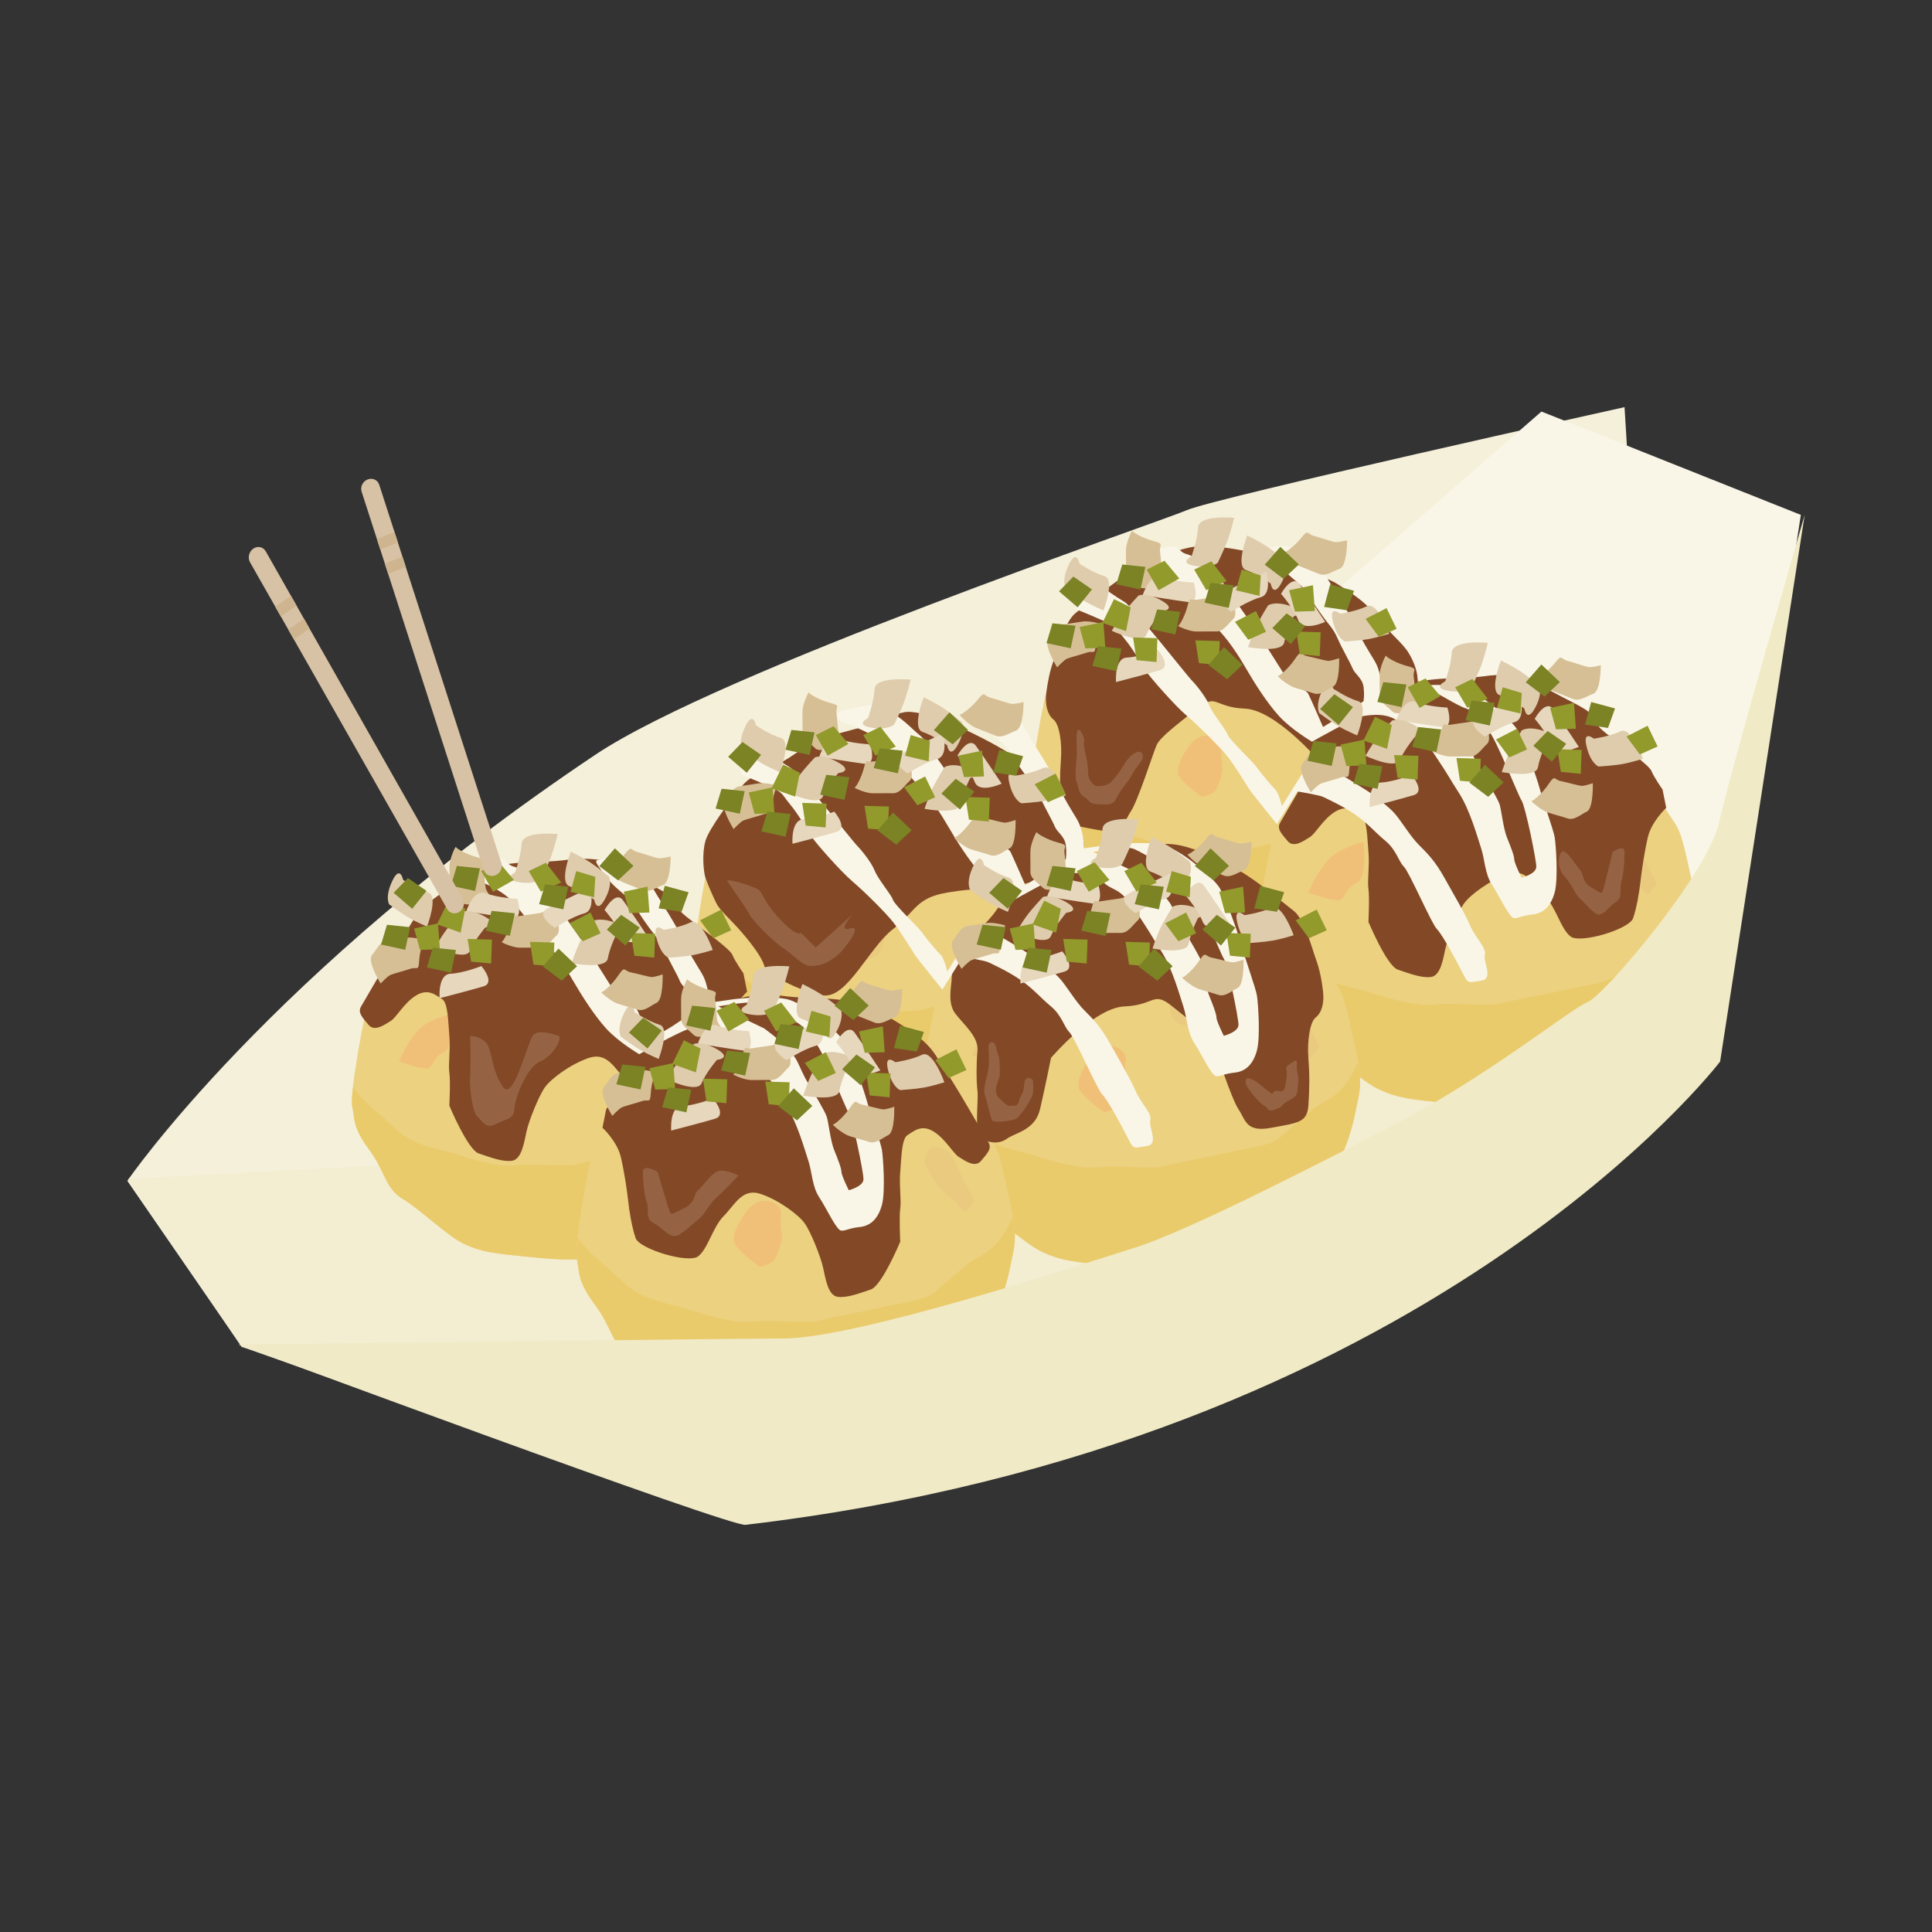 <?xml version="1.0" encoding="iso-8859-1"?>
<!-- Generator: Adobe Illustrator 15.0.0, SVG Export Plug-In . SVG Version: 6.00 Build 0)  -->
<!DOCTYPE svg PUBLIC "-//W3C//DTD SVG 1.1//EN" "http://www.w3.org/Graphics/SVG/1.1/DTD/svg11.dtd">
<svg version="1.1" id="&#x30EC;&#x30A4;&#x30E4;&#x30FC;1"
	 xmlns="http://www.w3.org/2000/svg" xmlns:xlink="http://www.w3.org/1999/xlink" x="0px" y="0px" width="141.732px"
	 height="141.732px" viewBox="0 0 141.732 141.732" style="enable-background:new 0 0 141.732 141.732;" xml:space="preserve">
<rect x="0" y="0" width="141.732" height="141.732" fill="#333333" stroke="none"/>
<g>
	<path style="fill-rule:evenodd;clip-rule:evenodd;fill:#F5F0DA;" d="M43.664,55.374c9.172-6.144,41.305-17.045,43.417-17.954
		c2.111-0.909,32.095-7.552,32.095-7.552l2.967,48.278L42.253,106.2l-24.527-7.403L9.341,86.628
		C9.341,86.628,19.762,71.372,43.664,55.374z"/>
	<polygon style="fill-rule:evenodd;clip-rule:evenodd;fill:#F9F6E8;" points="96.005,45.071 113.081,30.191 132.111,37.773 
		126.233,75.669 	"/>
	<polygon style="fill-rule:evenodd;clip-rule:evenodd;fill:#F3EDD1;" points="9.417,86.489 9.406,86.506 17.726,98.797 
		23.722,100.911 51.21,99.452 74.162,94.993 98.044,86.606 121.794,72.471 121.198,62.804 95.712,50.635 34.219,85.157 	"/>
	<g>
		<path style="fill-rule:evenodd;clip-rule:evenodd;fill:#ECD180;" d="M84.921,42.657l-4.202,2.419c0,0-3.394,3.957-3.746,4.871
			c-0.356,0.914-1.474,7.029-1.265,7.962c0.207,0.931,0.005,1.508,1.234,3.156c1.227,1.648,1.185,2.864,2.49,3.636
			c1.305,0.768,3.279,2.746,4.561,3.325c1.278,0.577,2.066,0.661,4.79,0.931c2.718,0.271,4.013,0.271,5.251-0.2
			c1.238-0.469,3.339-1.019,4.798-1.904c1.46-0.885,2.687-2.063,3.938-3.107c1.251-1.042,2.169-3.751,2.449-5.224
			c0.277-1.47,0.593-1.896-0.011-4.572c-0.602-2.675-0.696-3.425-1.362-4.377c-0.669-0.955-1.618-2.724-2.344-3.385
			c-0.723-0.66-4.167-3.228-4.857-3.606c-0.693-0.38-2.077-1.141-3.198-1.27c-1.125-0.129-3.558-0.364-4.194-0.275
			C88.615,41.125,84.921,42.657,84.921,42.657z"/>
		<path style="fill-rule:evenodd;clip-rule:evenodd;fill:#EACB6C;" d="M75.759,56.469c-0.076,0.685-0.103,1.214-0.051,1.44
			c0.207,0.931,0.005,1.508,1.234,3.156c1.227,1.648,1.185,2.864,2.49,3.636c1.305,0.768,3.279,2.746,4.561,3.325
			c1.278,0.577,2.066,0.661,4.79,0.931c2.718,0.271,4.013,0.271,5.251-0.2c1.238-0.469,3.339-1.019,4.798-1.904
			c1.46-0.885,2.687-2.063,3.938-3.107c1.251-1.042,2.169-3.751,2.449-5.224c0.237-1.249,0.499-1.745,0.202-3.509
			c-0.291,0.636-0.736,1.467-1.222,1.942c-0.86,0.838-1.284,0.757-2.028,1.437c-0.744,0.683-1.254,1.041-1.998,1.724
			c-0.744,0.68-2.258,0.758-3.736,1.116c-1.478,0.359-3.112,0.597-4.048,0.877c-0.938,0.28-3.482-0.067-4.709,0.111
			c-1.232,0.18-3.698-0.612-4.28-0.814c-0.582-0.206-2.004-0.429-3.188-0.977c-1.188-0.55-1.856-1.462-2.477-1.947
			c-0.617-0.488-1.254-1.117-1.583-1.502C76.063,56.874,75.918,56.685,75.759,56.469z"/>
		<path style="fill-rule:evenodd;clip-rule:evenodd;fill:#F1C078;" d="M87.491,54.417c-0.373,0.361-1.432,1.941-0.969,2.578
			c0.461,0.636,1.643,1.47,1.643,1.47s0.853-0.176,1.041-0.545c0.189-0.372,0.491-1.127,0.478-1.542
			c-0.017-0.416-0.141-0.844-0.054-1.527C89.716,54.171,88.48,53.459,87.491,54.417z"/>
		<path style="fill-rule:evenodd;clip-rule:evenodd;fill:#EACA7F;" d="M90.703,49.492c0.72,0.461,1.823,0.537,1.86,1.195
			c0.035,0.658-0.035,1.823,1.276,1.848c1.311,0.027,2.454,0.059,1.771-1.322c-0.682-1.384-0.946-2.171-1.903-2.458
			c-0.958-0.285-1.576-1.539-2.444-0.544C90.396,49.206,89.983,49.03,90.703,49.492z"/>
		<path style="fill-rule:evenodd;clip-rule:evenodd;fill:#EACA7F;" d="M81.261,51.76c-1.263,0.637-2.102,2.832-2.102,2.832
			s1.915,0.69,2.218,0.475c0.302-0.216,0.272-0.758,1.06-1.141c0.787-0.386,0.453-2.775,0.453-2.775S82.521,51.12,81.261,51.76z"/>
		<path style="fill-rule:evenodd;clip-rule:evenodd;fill:#EACA7F;" d="M99.685,51.9c0.444,0.671,0.525,1.095,1.38,1.723
			c0.855,0.628,0.95,1.448,1.352,0.841c0.399-0.609,0.575-0.162-0.048-1.329c-0.621-1.168-1.149-2.53-1.411-2.611
			c-0.264-0.081-1.038-0.606-1.318,0.046C99.355,51.226,99.236,51.226,99.685,51.9z"/>
		<path style="fill-rule:evenodd;clip-rule:evenodd;fill:#EACA7F;" d="M88.845,44.06c-0.879,0.222-3.31,0.461-3.422,0.931
			c-0.114,0.472,0.361,1.251,0.824,1.591c0.464,0.337,0.828,0.286,1.149-0.041s1.402-1.076,1.872-1.281
			C89.74,45.055,89.722,43.841,88.845,44.06z"/>
	</g>
	<g>
		<path style="fill-rule:evenodd;clip-rule:evenodd;fill:#ECD180;" d="M60.248,54.616l-4.194,2.414c0,0-3.385,3.951-3.739,4.863
			c-0.353,0.915-1.467,7.021-1.262,7.951c0.208,0.93,0.008,1.507,1.232,3.155c1.228,1.645,1.182,2.861,2.487,3.63
			c1.3,0.769,3.271,2.746,4.55,3.323c1.276,0.58,2.061,0.666,4.779,0.936c2.713,0.27,4.005,0.27,5.24-0.199
			c1.235-0.467,3.331-1.014,4.788-1.898c1.456-0.883,2.678-2.059,3.93-3.1c1.248-1.041,2.163-3.748,2.443-5.219
			c0.277-1.467,0.591-1.893-0.011-4.565c-0.602-2.676-0.693-3.423-1.359-4.375c-0.667-0.952-1.615-2.722-2.339-3.382
			c-0.723-0.658-4.158-3.225-4.85-3.605c-0.689-0.38-2.071-1.141-3.19-1.271c-1.122-0.129-3.549-0.364-4.183-0.275
			C63.935,53.087,60.248,54.616,60.248,54.616z"/>
		<path style="fill-rule:evenodd;clip-rule:evenodd;fill:#EACB6C;" d="M51.107,68.406c-0.075,0.685-0.102,1.213-0.054,1.438
			c0.208,0.93,0.008,1.507,1.232,3.155c1.228,1.645,1.182,2.861,2.487,3.63c1.3,0.769,3.271,2.746,4.55,3.323
			c1.276,0.58,2.061,0.666,4.779,0.936c2.713,0.27,4.005,0.27,5.24-0.199c1.235-0.467,3.331-1.014,4.788-1.898
			c1.456-0.883,2.678-2.059,3.93-3.1c1.248-1.041,2.163-3.748,2.443-5.219c0.234-1.245,0.499-1.742,0.202-3.503
			c-0.294,0.634-0.733,1.465-1.22,1.937c-0.859,0.839-1.283,0.758-2.024,1.438c-0.742,0.68-1.249,1.038-1.993,1.718
			c-0.745,0.68-2.252,0.755-3.728,1.114c-1.476,0.358-3.104,0.593-4.041,0.873c-0.936,0.281-3.471-0.069-4.698,0.108
			c-1.23,0.178-3.69-0.612-4.27-0.817c-0.582-0.202-2.001-0.429-3.182-0.976c-1.185-0.548-1.853-1.46-2.471-1.948
			c-0.618-0.485-1.251-1.114-1.578-1.499C51.41,68.811,51.267,68.622,51.107,68.406z"/>
		<path style="fill-rule:evenodd;clip-rule:evenodd;fill:#EACA7F;" d="M62.815,66.364c-0.375,0.359-1.429,1.937-0.968,2.573
			c0.461,0.636,1.64,1.47,1.64,1.47s0.85-0.175,1.038-0.545c0.187-0.369,0.491-1.127,0.475-1.54
			c-0.013-0.415-0.138-0.844-0.054-1.523C65.033,66.116,63.803,65.407,62.815,66.364z"/>
		<path style="fill-rule:evenodd;clip-rule:evenodd;fill:#EACA7F;" d="M66.017,61.445c0.721,0.461,1.821,0.537,1.856,1.194
			c0.038,0.658-0.033,1.82,1.276,1.848c1.308,0.027,2.449,0.059,1.769-1.321c-0.682-1.382-0.947-2.171-1.901-2.455
			c-0.955-0.286-1.573-1.539-2.438-0.547C65.709,61.159,65.299,60.984,66.017,61.445z"/>
		<path style="fill-rule:evenodd;clip-rule:evenodd;fill:#EACA7F;" d="M56.596,63.705c-1.26,0.637-2.096,2.826-2.096,2.826
			s1.91,0.69,2.212,0.475c0.299-0.213,0.27-0.752,1.057-1.138c0.787-0.383,0.45-2.77,0.45-2.77S57.853,63.065,56.596,63.705z"/>
		<path style="fill-rule:evenodd;clip-rule:evenodd;fill:#EACA7F;" d="M74.979,63.854c0.444,0.674,0.525,1.095,1.378,1.724
			s0.949,1.448,1.349,0.841c0.399-0.61,0.572-0.159-0.049-1.327c-0.618-1.168-1.146-2.53-1.408-2.608
			c-0.264-0.081-1.035-0.61-1.316,0.043C74.649,63.179,74.534,63.182,74.979,63.854z"/>
		<path style="fill-rule:evenodd;clip-rule:evenodd;fill:#EACA7F;" d="M64.161,56.019c-0.874,0.218-3.298,0.458-3.412,0.928
			c-0.114,0.469,0.359,1.251,0.822,1.589c0.462,0.34,0.826,0.285,1.147-0.041c0.32-0.324,1.399-1.071,1.869-1.276
			C65.057,57.014,65.038,55.8,64.161,56.019z"/>
	</g>
	<g>
		<path style="fill-rule:evenodd;clip-rule:evenodd;fill:#ECD180;" d="M35.012,65.971l-4.183,2.408c0,0-3.377,3.943-3.73,4.855
			c-0.351,0.911-1.465,7.012-1.257,7.942c0.205,0.928,0.005,1.505,1.23,3.149c1.221,1.646,1.179,2.859,2.479,3.631
			c1.3,0.769,3.266,2.74,4.542,3.319c1.273,0.58,2.055,0.667,4.769,0.937c2.708,0.272,3.997,0.272,5.229-0.194
			c1.23-0.469,3.323-1.014,4.776-1.893c1.451-0.883,2.673-2.059,3.919-3.097s2.161-3.743,2.438-5.211
			c0.277-1.467,0.59-1.891-0.011-4.561c-0.601-2.673-0.69-3.42-1.356-4.372c-0.664-0.952-1.613-2.719-2.333-3.377
			c-0.72-0.66-4.151-3.226-4.838-3.605c-0.688-0.38-2.066-1.139-3.186-1.271c-1.116-0.129-3.538-0.367-4.172-0.278
			C38.693,64.444,35.012,65.971,35.012,65.971z"/>
		<path style="fill-rule:evenodd;clip-rule:evenodd;fill:#EACB6C;" d="M25.893,79.741c-0.075,0.684-0.102,1.209-0.051,1.436
			c0.205,0.928,0.005,1.505,1.23,3.149c1.221,1.646,1.179,2.859,2.479,3.631c1.3,0.769,3.266,2.74,4.542,3.319
			c1.273,0.58,2.055,0.667,4.769,0.937c2.708,0.272,3.997,0.272,5.229-0.194c1.23-0.469,3.323-1.014,4.776-1.893
			c1.451-0.883,2.673-2.059,3.919-3.097s2.161-3.743,2.438-5.211c0.234-1.246,0.496-1.739,0.202-3.5
			c-0.292,0.634-0.733,1.461-1.217,1.936c-0.857,0.837-1.281,0.756-2.02,1.433c-0.742,0.68-1.249,1.038-1.99,1.715
			c-0.742,0.68-2.247,0.756-3.717,1.111c-1.473,0.356-3.099,0.594-4.032,0.871s-3.466-0.069-4.69,0.105
			c-1.224,0.178-3.679-0.615-4.258-0.817c-0.58-0.202-1.996-0.429-3.174-0.979c-1.181-0.548-1.85-1.456-2.465-1.945
			c-0.618-0.485-1.251-1.113-1.575-1.499C26.195,80.144,26.052,79.955,25.893,79.741z"/>
		<path style="fill-rule:evenodd;clip-rule:evenodd;fill:#EACA7F;" d="M37.574,77.706c-0.372,0.358-1.424,1.934-0.965,2.569
			c0.461,0.637,1.637,1.468,1.637,1.468s0.85-0.173,1.036-0.542c0.188-0.37,0.491-1.125,0.475-1.54
			c-0.014-0.413-0.138-0.839-0.054-1.521C39.788,77.46,38.558,76.751,37.574,77.706z"/>
		<path style="fill-rule:evenodd;clip-rule:evenodd;fill:#EACA7F;" d="M40.77,72.794c0.718,0.459,1.815,0.54,1.853,1.195
			c0.038,0.654-0.032,1.817,1.273,1.844c1.302,0.027,2.443,0.063,1.764-1.318c-0.683-1.381-0.944-2.168-1.899-2.451
			c-0.952-0.286-1.567-1.541-2.433-0.548C40.465,72.508,40.053,72.333,40.77,72.794z"/>
		<path style="fill-rule:evenodd;clip-rule:evenodd;fill:#F1C078;" d="M31.371,75.046c-1.257,0.637-2.09,2.824-2.09,2.824
			s1.907,0.69,2.207,0.475c0.299-0.213,0.27-0.752,1.054-1.136c0.785-0.383,0.451-2.77,0.451-2.77S32.625,74.41,31.371,75.046z"/>
		<path style="fill-rule:evenodd;clip-rule:evenodd;fill:#EACA7F;" d="M49.713,75.205c0.443,0.672,0.526,1.096,1.376,1.724
			c0.85,0.626,0.946,1.445,1.343,0.839c0.399-0.606,0.572-0.159-0.046-1.327c-0.618-1.165-1.144-2.523-1.408-2.605
			c-0.261-0.081-1.03-0.606-1.313,0.043C49.384,74.531,49.268,74.531,49.713,75.205z"/>
		<path style="fill-rule:evenodd;clip-rule:evenodd;fill:#EACA7F;" d="M38.92,67.373c-0.874,0.218-3.293,0.456-3.407,0.925
			c-0.111,0.469,0.359,1.249,0.82,1.588c0.464,0.337,0.825,0.286,1.146-0.04c0.318-0.327,1.397-1.071,1.863-1.276
			C39.813,68.365,39.793,67.154,38.92,67.373z"/>
	</g>
	<path style="fill-rule:evenodd;clip-rule:evenodd;fill:#834927;" d="M92.395,40.656c0,0,2.249,0.45,2.696,0.809
		c0.451,0.359,2.25,0.898,2.967,1.348c0.721,0.451,2.158,1.349,2.697,2.158s1.979,2.069,2.428,2.697
		c0.45,0.628,0.809,1.529,0.809,2.158s0.361,1.888-0.27,2.697c-0.629,0.809-1.707,1.707-1.618,2.697c0.092,0.99,0.092,2.247,0,2.967
		c-0.089,0.72,0.27,3.236-0.27,3.506c-0.54,0.27-1.257,0.451-1.888,0c-0.629-0.45-2.066-0.628-2.428-2.158
		c-0.359-1.529-0.809-3.775-0.809-3.775s-3.146-3.687-5.396-3.776c-2.246-0.089-2.065-1.168-3.505,0
		c-1.438,1.168-2.697,2.068-2.967,2.697c-0.271,0.629-1.349,4.046-1.889,4.854c-0.539,0.81-0.539,1.708-2.427,1.349
		c-1.889-0.359-2.605-0.359-2.697-1.619c-0.089-1.259-0.089-2.338,0-3.506c0.092-1.168-0.089-2.608-0.54-2.967
		c-0.447-0.359-0.628-1.079-0.539-1.888c0.092-0.809,0.27-1.707,0.539-2.427c0.271-0.72,0.81-2.878,1.619-3.506
		c0.809-0.628,2.967-2.427,4.045-2.967c1.079-0.539,2.878-1.618,4.585-1.888C89.249,39.847,92.395,40.656,92.395,40.656z"/>
	<path style="fill-rule:evenodd;clip-rule:evenodd;fill:#834927;" d="M41.862,63.042c0,0,2.338-0.27,3.506,0.54
		c1.171,0.809,3.329,1.708,3.776,2.158c0.451,0.451,0.092,0.628,1.349,1.618c1.259,0.99,3.058,2.247,3.237,2.697
		c0.18,0.45,0.809,1.348,0.809,1.348l0.27,1.349c0,0-1.079,0.99-1.349,2.157c-0.27,1.168-0.448,2.428-0.54,3.237
		c-0.089,0.81-0.27,1.887-0.54,2.696c-0.27,0.81-3.865,1.889-4.584,1.349c-0.718-0.539-1.079-2.158-1.888-2.967
		s-1.349-2.068-2.697-1.618c-1.348,0.45-2.786,1.529-3.236,2.157c-0.448,0.629-1.168,2.428-1.348,3.236
		c-0.178,0.81-0.359,2.069-1.079,2.158c-0.717,0.089-1.618-0.27-2.428-0.539c-0.809-0.27-2.157-3.506-2.157-3.506
		s0.092-1.799,0-2.428c-0.089-0.629,0.092-1.707,0-2.696c-0.089-0.991-0.089-2.429-0.539-2.698c-0.448-0.27-0.988-0.809-1.888-0.27
		c-0.898,0.539-1.438,1.618-1.888,1.888c-0.447,0.271-1.168,0.81-1.618,0.271c-0.448-0.54-0.81-0.898-0.539-1.349
		c0.27-0.45,2.427-4.227,3.236-5.395c0.809-1.168,0.809-1.888,4.045-3.776C37.007,62.772,38.806,63.492,41.862,63.042z"/>
	<path style="fill-rule:evenodd;clip-rule:evenodd;fill:#834927;" d="M64.965,52.793c-0.674,0.404-3.776,0.944-5.125,1.618
		s-1.483,0.944-2.697,1.618s-2.023,0.809-2.697,1.618c-0.674,0.81-2.427,3.102-2.696,4.045c-0.27,0.944-0.135,2.292,0,2.697
		c0.134,0.405,0.539,1.349,0.809,1.888c0.27,0.539,1.079,1.213,1.888,2.157c0.81,0.944,1.483,1.888,1.619,2.428
		c0.135,0.539,2.562,1.888,4.315,2.157c1.754,0.27,3.372-3.506,5.125-4.854c1.753-1.349,1.619-2.292,4.045-2.697
		c2.428-0.404,2.832-0.134,3.776-0.27c0.943-0.135,5.528-1.079,5.934-1.888c0.404-0.81,0.404-1.753-0.271-2.697
		c-0.674-0.944-1.213-2.157-2.427-3.236s-1.349-1.483-3.506-2.697c-2.158-1.213-5.529-2.697-6.743-2.427
		C65.1,52.523,65.64,52.388,64.965,52.793z"/>
	<g>
		<path style="fill-rule:evenodd;clip-rule:evenodd;fill:#ECD180;" d="M102.214,52.663l-4.544,2.601c0,0-3.671,4.253-4.054,5.235
			c-0.384,0.984-1.592,7.557-1.368,8.557c0.225,1.004,0.006,1.624,1.336,3.398c1.326,1.77,1.278,3.078,2.69,3.908
			c1.411,0.828,3.547,2.951,4.932,3.576c1.383,0.623,2.232,0.713,5.18,1.004c2.943,0.291,4.343,0.291,5.683-0.213
			c1.338-0.505,3.612-1.096,5.189-2.045c1.578-0.949,2.905-2.22,4.259-3.339c1.354-1.122,2.35-4.038,2.651-5.618
			c0.303-1.581,0.642-2.039-0.011-4.917c-0.65-2.877-0.75-3.684-1.473-4.709c-0.72-1.024-1.75-2.929-2.532-3.638
			c-0.785-0.712-4.51-3.472-5.257-3.882c-0.747-0.41-2.244-1.227-3.461-1.367c-1.213-0.137-3.843-0.391-4.533-0.294
			C106.214,51.016,102.214,52.663,102.214,52.663z"/>
		<path style="fill-rule:evenodd;clip-rule:evenodd;fill:#EACB6C;" d="M92.306,67.511c-0.084,0.736-0.111,1.305-0.058,1.545
			c0.225,1.004,0.006,1.624,1.336,3.398c1.326,1.77,1.278,3.078,2.69,3.908c1.411,0.828,3.547,2.951,4.932,3.576
			c1.383,0.623,2.232,0.713,5.18,1.004c2.943,0.291,4.343,0.291,5.683-0.213c1.338-0.505,3.612-1.096,5.189-2.045
			c1.578-0.949,2.905-2.22,4.259-3.339c1.354-1.122,2.35-4.038,2.651-5.618c0.257-1.343,0.542-1.877,0.222-3.773
			c-0.318,0.683-0.796,1.578-1.322,2.088c-0.934,0.903-1.391,0.814-2.197,1.545c-0.805,0.731-1.354,1.12-2.16,1.85
			c-0.807,0.733-2.441,0.814-4.041,1.2s-3.365,0.643-4.38,0.941c-1.014,0.302-3.765-0.072-5.095,0.118
			c-1.33,0.192-3.997-0.66-4.626-0.879c-0.631-0.219-2.171-0.461-3.451-1.052c-1.281-0.588-2.007-1.57-2.676-2.093
			c-0.669-0.523-1.356-1.2-1.711-1.615C92.632,67.945,92.478,67.742,92.306,67.511z"/>
		<path style="fill-rule:evenodd;clip-rule:evenodd;fill:#EACA7F;" d="M104.995,65.307c-0.405,0.388-1.549,2.088-1.05,2.772
			c0.499,0.685,1.777,1.581,1.777,1.581s0.923-0.188,1.125-0.585c0.205-0.399,0.531-1.214,0.515-1.659
			c-0.014-0.448-0.147-0.906-0.057-1.64C107.397,65.043,106.064,64.279,104.995,65.307z"/>
		<path style="fill-rule:evenodd;clip-rule:evenodd;fill:#EACA7F;" d="M108.468,60.013c0.78,0.497,1.973,0.58,2.013,1.287
			s-0.035,1.958,1.381,1.988c1.419,0.027,2.657,0.062,1.917-1.424c-0.738-1.486-1.023-2.335-2.061-2.641
			c-1.035-0.307-1.701-1.655-2.643-0.587C108.134,59.705,107.688,59.517,108.468,60.013z"/>
		<path style="fill-rule:evenodd;clip-rule:evenodd;fill:#F1C078;" d="M98.255,62.448c-1.365,0.685-2.271,3.045-2.271,3.045
			s2.072,0.742,2.395,0.51c0.327-0.232,0.295-0.812,1.146-1.228c0.853-0.412,0.492-2.982,0.492-2.982S99.62,61.761,98.255,62.448z"
			/>
		<path style="fill-rule:evenodd;clip-rule:evenodd;fill:#EACA7F;" d="M118.184,62.604c0.482,0.726,0.568,1.179,1.494,1.855
			c0.922,0.674,1.027,1.557,1.459,0.903c0.435-0.655,0.623-0.172-0.048-1.429c-0.672-1.256-1.244-2.721-1.53-2.807
			c-0.286-0.086-1.119-0.656-1.427,0.048C117.827,61.879,117.7,61.879,118.184,62.604z"/>
		<path style="fill-rule:evenodd;clip-rule:evenodd;fill:#EACA7F;" d="M106.459,54.174c-0.949,0.234-3.579,0.49-3.7,0.998
			c-0.121,0.507,0.389,1.346,0.89,1.709c0.503,0.364,0.896,0.308,1.243-0.043c0.349-0.35,1.519-1.154,2.029-1.375
			C107.428,55.242,107.409,53.937,106.459,54.174z"/>
	</g>
	<g>
		<path style="fill-rule:evenodd;clip-rule:evenodd;fill:#ECD180;" d="M77.507,64.62l-4.536,2.591c0,0-3.664,4.248-4.044,5.229
			c-0.383,0.982-1.591,7.549-1.367,8.55c0.224,0.998,0.008,1.621,1.333,3.394c1.324,1.769,1.275,3.074,2.686,3.902
			c1.408,0.828,3.542,2.953,4.923,3.576c1.377,0.623,2.228,0.715,5.167,1.006c2.938,0.292,4.334,0.292,5.669-0.21
			c1.336-0.505,3.604-1.093,5.182-2.039c1.572-0.949,2.896-2.214,4.248-3.334c1.351-1.119,2.344-4.029,2.646-5.609
			c0.3-1.577,0.639-2.036-0.011-4.911c-0.65-2.875-0.75-3.682-1.471-4.704c-0.72-1.024-1.747-2.926-2.529-3.638
			c-0.779-0.709-4.496-3.468-5.243-3.878c-0.747-0.407-2.238-1.228-3.452-1.365c-1.213-0.14-3.838-0.394-4.523-0.299
			C81.495,62.974,77.507,64.62,77.507,64.62z"/>
		<path style="fill-rule:evenodd;clip-rule:evenodd;fill:#EACB6C;" d="M67.616,79.445c-0.081,0.733-0.111,1.303-0.057,1.545
			c0.224,0.998,0.008,1.621,1.333,3.394c1.324,1.769,1.275,3.074,2.686,3.902c1.408,0.828,3.542,2.953,4.923,3.576
			c1.377,0.623,2.228,0.715,5.167,1.006c2.938,0.292,4.334,0.292,5.669-0.21c1.336-0.505,3.604-1.093,5.182-2.039
			c1.572-0.949,2.896-2.214,4.248-3.334c1.351-1.119,2.344-4.029,2.646-5.609c0.256-1.341,0.539-1.874,0.218-3.769
			c-0.315,0.68-0.793,1.576-1.318,2.082c-0.931,0.904-1.387,0.815-2.189,1.543c-0.805,0.731-1.354,1.117-2.158,1.849
			c-0.804,0.733-2.436,0.813-4.029,1.196c-1.598,0.384-3.361,0.64-4.372,0.938c-1.011,0.3-3.757-0.075-5.084,0.116
			s-3.989-0.663-4.618-0.882c-0.627-0.218-2.162-0.461-3.44-1.052c-1.279-0.59-2.001-1.569-2.67-2.093s-1.354-1.2-1.708-1.612
			C67.943,79.877,67.789,79.675,67.616,79.445z"/>
		<path style="fill-rule:evenodd;clip-rule:evenodd;fill:#F1C078;" d="M80.278,77.25c-0.401,0.388-1.545,2.085-1.046,2.77
			c0.499,0.686,1.772,1.578,1.772,1.578s0.922-0.187,1.124-0.583c0.202-0.398,0.531-1.211,0.515-1.658
			c-0.016-0.445-0.15-0.904-0.059-1.638C82.68,76.988,81.348,76.222,80.278,77.25z"/>
		<path style="fill-rule:evenodd;clip-rule:evenodd;fill:#EACA7F;" d="M83.744,71.964c0.78,0.493,1.97,0.579,2.01,1.286
			s-0.038,1.955,1.378,1.985c1.413,0.029,2.648,0.064,1.912-1.422c-0.736-1.483-1.021-2.333-2.055-2.637
			c-1.033-0.308-1.699-1.657-2.638-0.588S82.968,71.468,83.744,71.964z"/>
		<path style="fill-rule:evenodd;clip-rule:evenodd;fill:#EACA7F;" d="M73.556,74.391c-1.362,0.686-2.269,3.04-2.269,3.04
			s2.065,0.741,2.393,0.513c0.326-0.232,0.294-0.812,1.143-1.225c0.851-0.413,0.488-2.98,0.488-2.98S74.914,73.706,73.556,74.391z"
			/>
		<path style="fill-rule:evenodd;clip-rule:evenodd;fill:#EACA7F;" d="M93.438,74.559c0.482,0.723,0.568,1.176,1.491,1.853
			c0.922,0.677,1.024,1.556,1.456,0.903c0.435-0.655,0.62-0.172-0.049-1.427c-0.672-1.257-1.24-2.719-1.523-2.805
			c-0.286-0.086-1.12-0.656-1.425,0.049C93.081,73.833,92.958,73.833,93.438,74.559z"/>
		<path style="fill-rule:evenodd;clip-rule:evenodd;fill:#EACA7F;" d="M81.741,66.13c-0.947,0.234-3.572,0.488-3.692,0.995
			c-0.122,0.504,0.388,1.343,0.887,1.707c0.502,0.364,0.896,0.308,1.241-0.04c0.348-0.351,1.516-1.155,2.022-1.376
			C82.706,67.198,82.688,65.895,81.741,66.13z"/>
	</g>
	<g>
		<path style="fill-rule:evenodd;clip-rule:evenodd;fill:#ECD180;" d="M52.232,75.969l-4.526,2.589c0,0-3.652,4.243-4.035,5.222
			c-0.38,0.979-1.586,7.538-1.362,8.539c0.225,0.997,0.008,1.618,1.33,3.388c1.321,1.769,1.272,3.074,2.681,3.902
			c1.405,0.828,3.53,2.95,4.911,3.574c1.376,0.623,2.223,0.714,5.157,1.008c2.929,0.291,4.323,0.295,5.656-0.21
			c1.332-0.502,3.595-1.087,5.167-2.033c1.569-0.947,2.891-2.209,4.239-3.329c1.349-1.113,2.339-4.023,2.638-5.6
			c0.303-1.577,0.642-2.035-0.008-4.905c-0.65-2.872-0.75-3.676-1.467-4.7c-0.721-1.023-1.745-2.924-2.524-3.634
			c-0.78-0.709-4.488-3.468-5.232-3.876c-0.745-0.409-2.233-1.227-3.444-1.367c-1.211-0.14-3.827-0.396-4.515-0.302
			C56.213,74.329,52.232,75.969,52.232,75.969z"/>
		<path style="fill-rule:evenodd;clip-rule:evenodd;fill:#EACB6C;" d="M42.366,90.772c-0.081,0.736-0.11,1.303-0.057,1.546
			c0.225,0.997,0.008,1.618,1.33,3.388c1.321,1.769,1.272,3.074,2.681,3.902c1.405,0.828,3.53,2.95,4.911,3.574
			c1.376,0.623,2.223,0.714,5.157,1.008c2.929,0.291,4.323,0.295,5.656-0.21c1.332-0.502,3.595-1.087,5.167-2.033
			c1.569-0.947,2.891-2.209,4.239-3.329c1.349-1.113,2.339-4.023,2.638-5.6c0.257-1.34,0.539-1.871,0.221-3.764
			c-0.314,0.68-0.792,1.572-1.314,2.078c-0.929,0.901-1.387,0.813-2.188,1.541c-0.801,0.73-1.348,1.116-2.149,1.845
			c-0.804,0.73-2.43,0.812-4.024,1.194c-1.591,0.383-3.353,0.634-4.361,0.934c-1.009,0.3-3.747-0.076-5.071,0.113
			c-1.327,0.191-3.981-0.664-4.607-0.883c-0.628-0.218-2.16-0.461-3.436-1.052c-1.276-0.59-1.999-1.569-2.665-2.093
			c-0.667-0.522-1.351-1.197-1.705-1.612C42.693,91.207,42.539,91.005,42.366,90.772z"/>
		<path style="fill-rule:evenodd;clip-rule:evenodd;fill:#F1C078;" d="M55.002,88.588c-0.404,0.389-1.542,2.08-1.046,2.765
			c0.499,0.685,1.77,1.58,1.77,1.58s0.919-0.186,1.122-0.585c0.202-0.396,0.529-1.208,0.513-1.653
			c-0.017-0.447-0.148-0.906-0.057-1.637S56.067,87.563,55.002,88.588z"/>
		<path style="fill-rule:evenodd;clip-rule:evenodd;fill:#EACA7F;" d="M58.46,83.31c0.776,0.493,1.963,0.58,2.004,1.284
			c0.038,0.707-0.038,1.956,1.373,1.985c1.413,0.029,2.646,0.067,1.909-1.419c-0.736-1.483-1.02-2.33-2.05-2.638
			c-1.033-0.305-1.696-1.653-2.632-0.588C58.128,83.003,57.683,82.814,58.46,83.31z"/>
		<path style="fill-rule:evenodd;clip-rule:evenodd;fill:#EACA7F;" d="M48.292,85.729c-1.359,0.682-2.263,3.034-2.263,3.034
			s2.063,0.744,2.387,0.513c0.323-0.232,0.292-0.813,1.141-1.223c0.85-0.412,0.488-2.977,0.488-2.977S49.648,85.044,48.292,85.729z"
			/>
		<path style="fill-rule:evenodd;clip-rule:evenodd;fill:#EACA7F;" d="M68.131,85.904c0.48,0.724,0.566,1.177,1.486,1.853
			c0.92,0.676,1.025,1.557,1.457,0.904c0.429-0.652,0.618-0.17-0.051-1.427c-0.668-1.254-1.237-2.716-1.521-2.803
			c-0.282-0.086-1.116-0.652-1.421,0.049S67.651,85.182,68.131,85.904z"/>
		<path style="fill-rule:evenodd;clip-rule:evenodd;fill:#EACA7F;" d="M56.459,77.479c-0.944,0.234-3.563,0.487-3.685,0.994
			c-0.121,0.505,0.386,1.344,0.887,1.708c0.499,0.364,0.89,0.308,1.238-0.044c0.345-0.348,1.51-1.151,2.017-1.369
			C57.424,78.547,57.402,77.247,56.459,77.479z"/>
	</g>
	<path style="fill-rule:evenodd;clip-rule:evenodd;fill:#F0EAC6;" d="M17.497,98.643c0,0,34.627-0.426,40.005-0.453
		c5.378-0.024,21.374-5.283,25.708-6.646c4.335-1.359,15.23-7.09,18.189-8.568c7.355-3.679,13.887-9.035,15.041-9.444
		c1.152-0.408,8.828-9.4,9.667-13.184c0.839-3.787,6.284-22.574,6.284-22.574l-6.203,40.102c0,0-21.374,28.088-71.473,33.983
		C53.988,112.198,17.497,98.643,17.497,98.643z"/>
	<path style="fill-rule:evenodd;clip-rule:evenodd;fill:#834927;" d="M81.417,62.502c0,0-2.246,0.451-2.697,0.81
		c-0.45,0.358-2.247,0.897-2.967,1.348s-2.157,1.349-2.696,2.158c-0.54,0.809-1.978,2.069-2.428,2.697
		c-0.451,0.628-0.809,1.529-0.809,2.158c0,0.628-0.359,1.887,0.27,2.696c0.628,0.81,1.707,1.707,1.618,2.697
		c-0.089,0.989-0.089,2.247,0,2.966c0.089,0.721-0.27,3.237,0.27,3.507s1.26,0.45,1.888,0c0.629-0.45,2.069-0.628,2.428-2.157
		s0.809-3.776,0.809-3.776s3.147-3.687,5.395-3.775s2.068-1.168,3.506,0c1.438,1.167,2.697,2.068,2.967,2.696
		c0.27,0.629,1.349,4.046,1.888,4.855c0.54,0.809,0.54,1.707,2.428,1.349s2.608-0.358,2.696-1.618c0.09-1.26,0.09-2.339,0-3.507
		c-0.088-1.167,0.09-2.608,0.54-2.967c0.451-0.358,0.629-1.079,0.539-1.888c-0.088-0.809-0.27-1.707-0.539-2.427
		s-0.809-2.877-1.618-3.506c-0.81-0.628-2.967-2.427-4.046-2.966c-1.078-0.54-2.877-1.619-4.584-1.888
		C84.564,61.693,81.417,62.502,81.417,62.502z"/>
	<path style="fill-rule:evenodd;clip-rule:evenodd;fill:#834927;" d="M57.144,73.021c0,0-2.338-0.27-3.506,0.539
		c-1.168,0.81-3.326,1.708-3.776,2.158c-0.451,0.45-0.089,0.629-1.349,1.618c-1.259,0.99-3.056,2.247-3.237,2.696
		c-0.18,0.451-0.809,1.35-0.809,1.35l-0.27,1.349c0,0,1.079,0.989,1.349,2.157s0.451,2.428,0.54,3.236s0.27,1.889,0.54,2.697
		c0.27,0.81,3.865,1.888,4.584,1.349c0.72-0.539,1.079-2.157,1.888-2.967s1.348-2.068,2.697-1.618
		c1.348,0.45,2.786,1.529,3.236,2.157c0.45,0.628,1.167,2.428,1.348,3.236c0.181,0.81,0.359,2.069,1.079,2.158
		s1.618-0.271,2.428-0.54c0.809-0.27,2.157-3.506,2.157-3.506s-0.089-1.799,0-2.427c0.089-0.629-0.089-1.708,0-2.698
		c0.089-0.989,0.089-2.427,0.539-2.696c0.451-0.271,0.99-0.81,1.888-0.271c0.898,0.54,1.438,1.619,1.888,1.889
		c0.45,0.27,1.168,0.81,1.618,0.27c0.451-0.539,0.81-0.897,0.539-1.349c-0.27-0.45-2.427-4.226-3.236-5.394
		c-0.809-1.168-0.809-1.889-4.045-3.776S60.199,73.471,57.144,73.021z"/>
	<path style="fill-rule:evenodd;clip-rule:evenodd;fill:#834927;" d="M109.288,49.557c0,0,2.339-0.27,3.507,0.539
		c1.171,0.809,3.328,1.707,3.775,2.158c0.45,0.45,0.092,0.628,1.349,1.618c1.26,0.99,3.059,2.247,3.236,2.697
		c0.181,0.451,0.81,1.349,0.81,1.349l0.27,1.348c0,0-1.079,0.99-1.349,2.158c-0.27,1.168-0.447,2.428-0.539,3.236
		c-0.089,0.809-0.271,1.888-0.539,2.697c-0.271,0.809-3.865,1.888-4.586,1.349c-0.717-0.54-1.078-2.158-1.888-2.967
		c-0.809-0.809-1.349-2.069-2.697-1.618c-1.349,0.45-2.786,1.529-3.235,2.158c-0.449,0.628-1.168,2.427-1.35,3.236
		c-0.178,0.809-0.358,2.068-1.079,2.158c-0.717,0.088-1.618-0.271-2.427-0.54s-2.158-3.506-2.158-3.506s0.092-1.799,0-2.427
		c-0.088-0.628,0.092-1.707,0-2.697c-0.088-0.989-0.088-2.427-0.539-2.697c-0.447-0.27-0.987-0.809-1.888-0.27
		c-0.897,0.54-1.438,1.619-1.889,1.888c-0.447,0.27-1.167,0.809-1.617,0.27c-0.448-0.539-0.81-0.898-0.54-1.348
		c0.27-0.451,2.428-4.227,3.236-5.394c0.81-1.168,0.81-1.888,4.046-3.776C104.435,49.287,106.233,50.007,109.288,49.557z"/>
	<path style="fill-rule:evenodd;clip-rule:evenodd;fill:#F9F6E8;" d="M33.949,64.121c0.442,0.31,2.608,0.809,3.776,2.158
		c1.167,1.348,1.348,1.888,2.158,2.697c0.809,0.809,1.529,1.888,2.157,2.967c0.628,1.078,1.529,2.516,2.427,3.506
		c0.898,0.99,2.428,1.888,2.428,1.888s3.147-1.799,3.776-1.888c0.628-0.089,1.888-0.27,2.697,0.54
		c0.809,0.809,1.168,0.269,2.428,2.157c1.259,1.887,1.079,1.707,1.887,2.967c0.81,1.26,1.349,3.236,1.619,4.045
		c0.27,0.809,0.27,1.889,0.809,2.697c0.539,0.81,1.26,2.428,1.619,2.428s0.539-0.181,1.348-0.27c0.81-0.09,1.349-0.629,1.619-1.619
		c0.27-0.989,0.088-3.506,0-4.045c-0.089-0.54-0.809-2.517-1.08-3.507c-0.27-0.989-1.167-3.506-1.618-4.315
		c-0.451-0.809-2.967-2.967-4.316-3.236c-1.348-0.27-3.775,0-3.775,0l-1.888,0.27c0,0,0-1.259-0.54-2.157
		c-0.54-0.898-0.898-1.438-1.349-2.427c-0.451-0.99-1.888-3.236-1.888-3.236l-0.809-1.349c0,0-0.898-0.628-1.618-1.079
		c-0.72-0.451-1.349-0.359-1.619-0.27c-0.27,0.089-0.72-0.089-0.27,0.54c0.45,0.628,0.539,0.809,1.079,1.349
		c0.54,0.539,1.26,0.99,1.619,1.618c0.358,0.628,0.628,0.99,1.079,1.618s0.72,0.809,1.079,1.618
		c0.358,0.809,0.897,1.707,1.079,2.158c0.18,0.45,0.72,0.72,0.809,1.348c0.089,0.629,0,1.079,0,1.079s-1.438,0.99-1.618,1.079
		s-1.349,0.809-1.349,0.809s-0.898-2.067-1.079-2.427c-0.181-0.359-1.26-0.629-1.888-1.618c-0.628-0.99-1.529-2.428-1.888-2.967
		c-0.359-0.54-1.529-2.158-1.888-2.697s-0.628-0.99-1.079-1.349c-0.451-0.359-1.438-1.438-2.158-1.618
		c-0.72-0.181-0.451-0.72-1.349-0.54C35.478,63.223,33.051,63.492,33.949,64.121z M52.693,73.83c0,0,2.293-0.404,2.832-0.271
		c0.54,0.136,1.888,1.079,2.697,1.349c0.809,0.271,1.079,1.08,1.618,1.618c0.539,0.54,2.158,4.721,2.427,5.125
		s1.079,4.314,1.079,4.854s-1.079,0.81-1.079,0.81s-0.539-1.079-0.539-1.35c0-0.269-0.27-0.943-0.54-1.617s-0.405-2.022-0.54-2.427
		c-0.134-0.405-0.943-1.754-1.348-2.429c-0.405-0.674-0.539-1.078-0.809-1.618c-0.27-0.539-0.81-1.078-1.079-1.349
		c-0.27-0.27-1.348-1.078-1.348-1.078L52.693,73.83z"/>
	<path style="fill-rule:evenodd;clip-rule:evenodd;fill:#F9F6E8;" d="M61.459,52.793c0.442,0.31,2.608,0.809,3.776,2.158
		c1.168,1.348,1.348,1.888,2.158,2.697c0.809,0.81,1.529,1.888,2.157,2.967c0.628,1.079,1.529,2.517,2.428,3.506
		s2.428,1.888,2.428,1.888s3.147-1.799,3.775-1.888c0.629-0.089,1.888-0.27,2.696,0.539c0.81,0.809,1.169,0.27,2.429,2.158
		c1.259,1.888,1.078,1.708,1.888,2.967c0.809,1.26,1.349,3.236,1.617,4.046c0.271,0.809,0.271,1.888,0.81,2.696
		c0.54,0.81,1.26,2.429,1.618,2.429c0.359,0,0.54-0.182,1.349-0.271c0.81-0.089,1.349-0.629,1.618-1.618
		c0.271-0.99,0.089-3.507,0-4.046s-0.809-2.516-1.078-3.506c-0.271-0.99-1.168-3.506-1.618-4.315
		c-0.451-0.809-2.967-2.967-4.315-3.236c-1.349-0.27-3.776,0-3.776,0l-1.888,0.27c0,0,0-1.259-0.54-2.158
		c-0.539-0.898-0.897-1.438-1.348-2.427c-0.451-0.99-1.889-3.236-1.889-3.236l-0.809-1.349c0,0-0.898-0.628-1.618-1.079
		c-0.721-0.451-1.349-0.359-1.618-0.27s-0.721-0.089-0.27,0.54c0.45,0.628,0.539,0.809,1.078,1.348c0.54,0.54,1.26,0.99,1.619,1.619
		c0.358,0.628,0.628,0.99,1.078,1.618s0.721,0.809,1.079,1.619c0.358,0.809,0.897,1.707,1.079,2.157
		c0.181,0.451,0.72,0.72,0.809,1.349s0,1.079,0,1.079s-1.438,0.99-1.618,1.079c-0.181,0.088-1.349,0.809-1.349,0.809
		s-0.898-2.069-1.078-2.428c-0.182-0.358-1.26-0.628-1.889-1.618c-0.628-0.99-1.529-2.427-1.888-2.967
		C70,57.378,68.83,55.76,68.471,55.22s-0.628-0.99-1.079-1.349c-0.451-0.359-1.438-1.438-2.158-1.618s-0.451-0.72-1.348-0.54
		C62.988,51.895,60.561,52.165,61.459,52.793z M80.203,62.502c0,0,2.293-0.404,2.832-0.27c0.54,0.135,1.888,1.079,2.697,1.349
		c0.81,0.27,1.078,1.079,1.618,1.618c0.539,0.54,2.158,4.72,2.428,5.125s1.078,4.315,1.078,4.855c0,0.539-1.078,0.81-1.078,0.81
		s-0.54-1.08-0.54-1.35s-0.27-0.943-0.539-1.618c-0.27-0.674-0.405-2.022-0.539-2.427c-0.136-0.405-0.944-1.753-1.35-2.427
		c-0.404-0.674-0.538-1.079-0.809-1.618c-0.27-0.54-0.809-1.079-1.079-1.349c-0.27-0.27-1.348-1.079-1.348-1.079L80.203,62.502z"/>
	<path style="fill-rule:evenodd;clip-rule:evenodd;fill:#F9F6E8;" d="M83.306,41.195c0.441,0.31,2.607,0.809,3.775,2.158
		s1.349,1.888,2.157,2.697c0.81,0.809,1.53,1.888,2.158,2.967c0.628,1.079,1.529,2.516,2.427,3.506
		c0.898,0.989,2.428,1.888,2.428,1.888s3.147-1.799,3.775-1.888c0.629-0.089,1.888-0.27,2.697,0.539s1.168,0.27,2.428,2.158
		c1.259,1.888,1.078,1.707,1.888,2.967c0.809,1.259,1.349,3.236,1.618,4.045s0.27,1.888,0.81,2.697
		c0.539,0.809,1.259,2.427,1.618,2.427c0.358,0,0.539-0.181,1.349-0.27c0.809-0.089,1.348-0.628,1.618-1.619
		c0.27-0.989,0.089-3.506,0-4.045c-0.09-0.539-0.81-2.517-1.079-3.506c-0.27-0.99-1.168-3.506-1.618-4.316
		c-0.451-0.809-2.967-2.966-4.315-3.236c-1.349-0.27-3.775,0-3.775,0l-1.888,0.27c0,0,0-1.259-0.54-2.158s-0.898-1.438-1.349-2.427
		S97.6,42.813,97.6,42.813l-0.81-1.348c0,0-0.897-0.629-1.618-1.079c-0.72-0.45-1.349-0.358-1.618-0.27s-0.72-0.089-0.27,0.54
		c0.451,0.628,0.539,0.809,1.078,1.348c0.54,0.54,1.26,0.99,1.618,1.619c0.359,0.628,0.629,0.989,1.079,1.618
		c0.451,0.628,0.721,0.809,1.079,1.618s0.898,1.707,1.079,2.158c0.181,0.45,0.72,0.72,0.809,1.349c0.09,0.628,0,1.079,0,1.079
		s-1.438,0.99-1.617,1.079c-0.182,0.089-1.35,0.809-1.35,0.809s-0.897-2.068-1.079-2.427c-0.18-0.359-1.259-0.628-1.888-1.618
		c-0.628-0.99-1.529-2.427-1.888-2.967s-1.528-2.158-1.888-2.697c-0.358-0.54-0.629-0.99-1.079-1.349s-1.437-1.438-2.157-1.618
		c-0.721-0.181-0.451-0.72-1.349-0.54S82.406,40.567,83.306,41.195z M102.05,50.905c0,0,2.293-0.404,2.831-0.27
		c0.54,0.135,1.889,1.079,2.697,1.349c0.81,0.27,1.079,1.079,1.618,1.618c0.54,0.54,2.158,4.72,2.428,5.125
		c0.27,0.404,1.079,4.315,1.079,4.854s-1.079,0.809-1.079,0.809s-0.539-1.079-0.539-1.349c0-0.27-0.271-0.944-0.54-1.618
		s-0.404-2.022-0.539-2.427s-0.944-1.753-1.349-2.428c-0.404-0.674-0.539-1.078-0.81-1.618c-0.27-0.54-0.809-1.079-1.078-1.349
		c-0.27-0.27-1.349-1.078-1.349-1.078L102.05,50.905z"/>
	<path style="fill-rule:evenodd;clip-rule:evenodd;fill:#F9F6E8;" d="M80.877,43.083c0,0,0.944,0.674,1.619,1.079
		c0.674,0.405,4.585,5.395,4.854,5.664s1.079,1.213,1.349,1.888s1.214,1.753,1.349,2.158c0.135,0.405,1.888,2.023,2.157,2.427
		c0.271,0.405,1.079,1.349,1.349,1.619c0.27,0.27,0.485,1.221,0.485,1.221l1.941-3.109c0,0,0.136-0.135,0.81,0
		s3.776,2.158,3.776,2.158s1.079,0.809,1.618,1.348c0.539,0.54,1.213,1.753,1.888,2.428s1.214,1.214,1.888,2.427
		c0.675,1.214,1.483,2.562,1.888,3.506c0.405,0.944,1.214,1.618,1.079,2.158c-0.135,0.539,0.675,1.753-0.27,1.888
		c-0.943,0.135-0.943,0.27-1.349-0.54c-0.404-0.809-1.483-2.832-1.888-3.236c-0.404-0.404-2.023-4.181-2.428-4.585
		s-0.539-1.213-1.348-1.888c-0.81-0.674-1.215-1.213-2.158-1.888c-0.944-0.674-2.158-1.214-2.428-1.348
		c-0.27-0.135-1.882-0.4-1.882-0.4l-1.5,2.4c0,0-1.742-2.136-2.012-2.54c-0.27-0.405-1.079-1.753-1.618-2.427
		c-0.539-0.675-2.023-2.158-2.967-2.967c-0.944-0.81-2.697-2.833-2.967-3.237c-0.27-0.405-0.944-1.618-1.618-2.427
		c-0.675-0.809-0.405-0.809-1.619-1.349c-1.213-0.54-1.617-0.674-1.888-0.809C78.72,44.567,78.854,43.083,80.877,43.083z"/>
	<path style="fill-rule:evenodd;clip-rule:evenodd;fill:#F9F6E8;" d="M56.334,55.22c0,0,0.944,0.674,1.619,1.079
		c0.674,0.405,4.584,5.394,4.854,5.664c0.27,0.27,1.08,1.214,1.349,1.888c0.27,0.674,1.213,1.753,1.348,2.157
		c0.135,0.405,1.888,2.023,2.158,2.427c0.27,0.405,1.079,1.349,1.349,1.619c0.27,0.27,0.485,1.221,0.485,1.221l1.942-3.109
		c0,0,0.135-0.135,0.809,0c0.674,0.135,3.775,2.158,3.775,2.158s1.079,0.809,1.619,1.349c0.539,0.539,1.213,1.753,1.888,2.427
		c0.674,0.675,1.214,1.214,1.888,2.427c0.674,1.215,1.483,2.563,1.889,3.506c0.404,0.945,1.213,1.619,1.078,2.158
		c-0.135,0.54,0.674,1.754-0.27,1.889c-0.944,0.135-0.944,0.27-1.349-0.54c-0.405-0.809-1.483-2.831-1.889-3.236
		c-0.403-0.404-2.022-4.181-2.427-4.585s-0.539-1.213-1.349-1.888c-0.809-0.675-1.213-1.214-2.157-1.888
		c-0.944-0.675-2.157-1.214-2.428-1.349c-0.27-0.135-1.882-0.399-1.882-0.399l-1.5,2.4c0,0-1.742-2.136-2.012-2.541
		c-0.27-0.405-1.079-1.753-1.619-2.428c-0.539-0.674-2.022-2.158-2.967-2.967c-0.944-0.809-2.697-2.832-2.966-3.236
		c-0.27-0.404-0.944-1.618-1.618-2.427c-0.674-0.809-0.405-0.809-1.619-1.349s-1.619-0.674-1.888-0.809S54.312,55.22,56.334,55.22z"
		/>
	<g>
		<path style="fill-rule:evenodd;clip-rule:evenodd;fill:#D7BF95;" d="M102.149,52.2c-0.404-0.413-0.949-0.68-0.936-1.211
			c0.011-0.531-0.014-0.988,0-1.516c0.011-0.531,0.45-1.464,0.469-1.365c0.016,0.1,0.742,0.545,1.563,0.758
			c0.816,0.213,0.401,0.246,0.465,0.758c0.068,0.512,0.105,1.281,0.158,1.516s0.469,0.758,0.469,0.758S102.554,52.615,102.149,52.2z
			"/>
		<path style="fill-rule:evenodd;clip-rule:evenodd;fill:#D7BF95;" d="M116.411,59.535c-0.502,0.249-0.92,0.664-1.408,0.505
			c-0.492-0.162-0.933-0.268-1.442-0.432c-0.515-0.167-1.311-0.869-1.206-0.852c0.108,0.016,0.785-0.54,1.263-1.252
			c0.478-0.714,0.375-0.302,0.896-0.197c0.512,0.105,1.251,0.316,1.486,0.343c0.231,0.026,0.847-0.194,0.847-0.194
			S116.91,59.29,116.411,59.535z"/>
		<path style="fill-rule:evenodd;clip-rule:evenodd;fill:#D7BF95;" d="M116.889,50.894c-0.556,0.205-1.024,0.591-1.534,0.372
			c-0.51-0.215-0.958-0.372-1.465-0.588c-0.51-0.218-1.244-0.977-1.141-0.955c0.104,0.024,0.814-0.456,1.335-1.111
			c0.521-0.655,0.394-0.267,0.914-0.129c0.518,0.14,1.278,0.404,1.524,0.45c0.248,0.043,0.913-0.13,0.913-0.13
			S117.444,50.689,116.889,50.894z"/>
		<path style="fill-rule:evenodd;clip-rule:evenodd;fill:#DFCCAC;" d="M106.502,47.865c-0.056,0.966-0.482,2.114-0.482,2.114
			s-0.997,0.494,0.243,0.704c1.24,0.21,1.683-0.234,1.683-0.234s0.478-0.982,0.723-1.643c0.243-0.664,0.479-1.645,0.479-1.645
			S106.56,46.9,106.502,47.865z"/>
		<path style="fill-rule:evenodd;clip-rule:evenodd;fill:#E6D7BD;" d="M106.181,51.908c0,0-1.41-0.06-2.311-0.407
			c-0.903-0.351-1.427,1.322-1.427,1.322s2.393,0.396,3.322,0.512C106.696,53.454,106.181,51.908,106.181,51.908z"/>
		<path style="fill-rule:evenodd;clip-rule:evenodd;fill:#E6D7BD;" d="M103.55,56.846c0,0-1.309,0.518-2.261,0.561
			c-0.954,0.041-0.804,1.796-0.804,1.796s2.33-0.602,3.223-0.871S103.55,56.846,103.55,56.846z"/>
		<path style="fill-rule:evenodd;clip-rule:evenodd;fill:#D7BF95;" d="M109.098,54.567c-0.443,0.404-0.721,0.939-1.273,0.928
			c-0.54-0.013-0.989,0.011-1.505,0c-0.502-0.011-1.365-0.407-1.276-0.42c0.092-0.017,0.488-0.685,0.68-1.44
			c0.188-0.769,0.228-0.383,0.715-0.472c0.499-0.089,1.276-0.17,1.519-0.235c0.242-0.065,0.796-0.51,0.796-0.51
			S109.55,54.155,109.098,54.567z"/>
		<path style="fill-rule:evenodd;clip-rule:evenodd;fill:#D7BF95;" d="M95.528,56.04c0.372-0.45,0.566-0.993,1.098-1.06
			c0.518-0.067,0.946-0.154,1.442-0.219c0.486-0.063,1.395,0.187,1.312,0.213c-0.087,0.027-0.352,0.726-0.396,1.491
			c-0.047,0.796-0.154,0.416-0.627,0.575c-0.484,0.162-1.245,0.354-1.475,0.453c-0.234,0.1-0.72,0.634-0.72,0.634
			S95.146,56.504,95.528,56.04z"/>
		<path style="fill-rule:evenodd;clip-rule:evenodd;fill:#DFCCAC;" d="M110.022,50.997c0.846,0.289,1.804,0.982,1.804,0.982
			s0.179,1.06,0.774-0.021c0.625-1.136,0.307-1.681,0.307-1.681s-0.847-0.69-1.418-1.063c-0.556-0.359-1.381-0.761-1.381-0.761
			S109.218,50.722,110.022,50.997z"/>
		<path style="fill-rule:evenodd;clip-rule:evenodd;fill:#DFCCAC;" d="M112.824,56.286c0.153-0.869,0.685-1.891,0.685-1.891
			s0.996-0.313-0.148-0.733c-1.227-0.453-1.73-0.073-1.73-0.073s-0.578,0.922-0.877,1.545c-0.291,0.61-0.585,1.505-0.585,1.505
			S112.679,57.119,112.824,56.286z"/>
		<path style="fill-rule:evenodd;clip-rule:evenodd;fill:#DFCCAC;" d="M99.636,51.441c-0.85-0.251-1.828-0.922-1.828-0.922
			s-0.217-1.114-0.785,0.067c-0.577,1.2-0.235,1.734-0.235,1.734s0.86,0.64,1.431,0.971c0.544,0.321,1.346,0.658,1.346,0.658
			S100.434,51.676,99.636,51.441z"/>
		<path style="fill-rule:evenodd;clip-rule:evenodd;fill:#DFCCAC;" d="M118.888,53.643c-0.815,0.391-1.967,0.547-1.967,0.547
			s-0.83-0.68-0.531,0.566c0.311,1.289,0.893,1.478,0.893,1.478s1.058-0.064,1.716-0.18c0.647-0.113,1.526-0.391,1.526-0.391
			S119.672,53.265,118.888,53.643z"/>
		<path style="fill-rule:evenodd;clip-rule:evenodd;fill:#DFCCAC;" d="M102.71,55.732c0.346-0.812,1.128-1.715,1.128-1.715
			s1.151-0.114,0.017-0.771c-1.152-0.669-1.729-0.38-1.729-0.38s-0.739,0.785-1.138,1.313c-0.383,0.507-0.818,1.265-0.818,1.265
			S102.384,56.499,102.71,55.732z"/>
		<path style="fill-rule:evenodd;clip-rule:evenodd;fill:#E6D7BD;" d="M112.587,52.731c0,0,0.914,1.051,1.262,1.936
			c0.349,0.882,1.975,0.122,1.975,0.122s-1.332-2.006-1.883-2.764C113.391,51.269,112.587,52.731,112.587,52.731z"/>
		<path style="fill-rule:evenodd;clip-rule:evenodd;fill:#E6D7BD;" d="M108.94,54.044c0,0,1.222-0.806,2.149-1.06
			c0.894-0.243,0.412-1.869,0.412-1.869s-2.225,1.049-3.117,1.516C107.462,53.111,108.94,54.044,108.94,54.044z"/>
	</g>
	<g>
		<path style="fill-rule:evenodd;clip-rule:evenodd;fill:#D7BF95;" d="M76.527,65.145c-0.405-0.412-0.949-0.679-0.937-1.211
			c0.012-0.531-0.013-0.987,0-1.515c0.012-0.532,0.451-1.465,0.47-1.365c0.017,0.1,0.741,0.545,1.562,0.758
			c0.817,0.213,0.402,0.246,0.467,0.758c0.067,0.512,0.104,1.281,0.156,1.516c0.055,0.235,0.47,0.758,0.47,0.758
			S76.932,65.561,76.527,65.145z"/>
		<path style="fill-rule:evenodd;clip-rule:evenodd;fill:#D7BF95;" d="M90.789,72.481c-0.502,0.248-0.919,0.663-1.407,0.504
			c-0.494-0.161-0.934-0.267-1.443-0.432c-0.516-0.167-1.311-0.868-1.205-0.852c0.107,0.017,0.785-0.54,1.262-1.252
			c0.478-0.714,0.375-0.302,0.896-0.197c0.513,0.105,1.251,0.316,1.485,0.343c0.232,0.027,0.847-0.194,0.847-0.194
			S91.288,72.235,90.789,72.481z"/>
		<path style="fill-rule:evenodd;clip-rule:evenodd;fill:#D7BF95;" d="M91.267,63.84c-0.555,0.205-1.025,0.591-1.534,0.372
			c-0.51-0.215-0.958-0.372-1.465-0.588c-0.51-0.218-1.243-0.976-1.142-0.954c0.105,0.023,0.815-0.457,1.336-1.112
			c0.521-0.655,0.394-0.267,0.914-0.129c0.518,0.14,1.278,0.404,1.523,0.45c0.249,0.043,0.914-0.129,0.914-0.129
			S91.822,63.635,91.267,63.84z"/>
		<path style="fill-rule:evenodd;clip-rule:evenodd;fill:#DFCCAC;" d="M80.88,60.812c-0.057,0.965-0.482,2.114-0.482,2.114
			s-0.998,0.494,0.242,0.704c1.241,0.21,1.684-0.235,1.684-0.235s0.478-0.982,0.723-1.643c0.243-0.664,0.48-1.645,0.48-1.645
			S80.937,59.846,80.88,60.812z"/>
		<path style="fill-rule:evenodd;clip-rule:evenodd;fill:#E6D7BD;" d="M80.56,64.854c0,0-1.41-0.059-2.312-0.407
			c-0.903-0.351-1.427,1.321-1.427,1.321s2.393,0.397,3.322,0.513C81.074,66.399,80.56,64.854,80.56,64.854z"/>
		<path style="fill-rule:evenodd;clip-rule:evenodd;fill:#E6D7BD;" d="M77.927,69.792c0,0-1.308,0.519-2.26,0.562
			c-0.955,0.04-0.804,1.796-0.804,1.796s2.33-0.602,3.224-0.871C78.979,71.009,77.927,69.792,77.927,69.792z"/>
		<path style="fill-rule:evenodd;clip-rule:evenodd;fill:#D7BF95;" d="M83.475,67.513c-0.442,0.405-0.72,0.939-1.272,0.928
			c-0.54-0.013-0.99,0.011-1.505,0c-0.502-0.011-1.365-0.407-1.276-0.42c0.093-0.016,0.488-0.685,0.68-1.44
			c0.188-0.769,0.227-0.383,0.715-0.472c0.499-0.089,1.275-0.17,1.519-0.235s0.796-0.51,0.796-0.51S83.929,67.101,83.475,67.513z"/>
		<path style="fill-rule:evenodd;clip-rule:evenodd;fill:#D7BF95;" d="M69.906,68.986c0.373-0.45,0.566-0.992,1.098-1.06
			c0.518-0.067,0.946-0.153,1.442-0.218c0.486-0.062,1.395,0.186,1.311,0.213c-0.086,0.027-0.35,0.726-0.396,1.491
			c-0.046,0.795-0.154,0.415-0.626,0.575c-0.486,0.162-1.246,0.353-1.475,0.453c-0.235,0.1-0.72,0.634-0.72,0.634
			S69.523,69.45,69.906,68.986z"/>
		<path style="fill-rule:evenodd;clip-rule:evenodd;fill:#DFCCAC;" d="M84.399,63.942c0.848,0.289,1.805,0.982,1.805,0.982
			s0.178,1.06,0.774-0.022c0.626-1.135,0.308-1.68,0.308-1.68s-0.847-0.691-1.419-1.063c-0.556-0.359-1.381-0.76-1.381-0.76
			S83.597,63.667,84.399,63.942z"/>
		<path style="fill-rule:evenodd;clip-rule:evenodd;fill:#DFCCAC;" d="M87.202,69.231c0.154-0.868,0.685-1.891,0.685-1.891
			s0.995-0.313-0.147-0.734c-1.228-0.453-1.732-0.073-1.732-0.073s-0.576,0.923-0.876,1.545c-0.291,0.609-0.585,1.505-0.585,1.505
			S87.057,70.065,87.202,69.231z"/>
		<path style="fill-rule:evenodd;clip-rule:evenodd;fill:#DFCCAC;" d="M74.014,64.388c-0.85-0.251-1.828-0.922-1.828-0.922
			s-0.216-1.114-0.785,0.067c-0.577,1.2-0.235,1.734-0.235,1.734s0.861,0.64,1.429,0.971c0.545,0.321,1.346,0.658,1.346,0.658
			S74.812,64.622,74.014,64.388z"/>
		<path style="fill-rule:evenodd;clip-rule:evenodd;fill:#DFCCAC;" d="M93.266,66.588c-0.815,0.392-1.967,0.548-1.967,0.548
			s-0.83-0.68-0.53,0.567c0.31,1.289,0.892,1.478,0.892,1.478s1.058-0.065,1.716-0.181c0.646-0.113,1.526-0.391,1.526-0.391
			S94.05,66.211,93.266,66.588z"/>
		<path style="fill-rule:evenodd;clip-rule:evenodd;fill:#DFCCAC;" d="M77.089,68.678c0.345-0.812,1.127-1.715,1.127-1.715
			s1.151-0.114,0.016-0.771c-1.151-0.669-1.729-0.38-1.729-0.38s-0.738,0.785-1.138,1.313c-0.384,0.507-0.817,1.265-0.817,1.265
			S76.762,69.445,77.089,68.678z"/>
		<path style="fill-rule:evenodd;clip-rule:evenodd;fill:#E6D7BD;" d="M86.965,65.677c0,0,0.915,1.052,1.263,1.937
			c0.348,0.882,1.974,0.121,1.974,0.121s-1.333-2.006-1.883-2.764C87.769,64.215,86.965,65.677,86.965,65.677z"/>
		<path style="fill-rule:evenodd;clip-rule:evenodd;fill:#E6D7BD;" d="M83.318,66.99c0,0,1.222-0.807,2.149-1.061
			c0.893-0.242,0.412-1.869,0.412-1.869s-2.225,1.049-3.117,1.516C81.841,66.057,83.318,66.99,83.318,66.99z"/>
	</g>
	<g>
		<path style="fill-rule:evenodd;clip-rule:evenodd;fill:#D7BF95;" d="M50.905,75.934c-0.404-0.413-0.949-0.68-0.936-1.211
			c0.011-0.531-0.014-0.987,0-1.516c0.011-0.531,0.45-1.465,0.469-1.364c0.016,0.1,0.741,0.544,1.561,0.757
			c0.818,0.214,0.402,0.245,0.467,0.758c0.067,0.513,0.105,1.281,0.156,1.517c0.054,0.234,0.47,0.758,0.47,0.758
			S51.31,76.349,50.905,75.934z"/>
		<path style="fill-rule:evenodd;clip-rule:evenodd;fill:#D7BF95;" d="M65.167,83.27c-0.502,0.248-0.92,0.663-1.408,0.504
			c-0.494-0.161-0.934-0.267-1.443-0.431c-0.515-0.168-1.311-0.869-1.206-0.853c0.108,0.017,0.785-0.54,1.262-1.251
			c0.478-0.715,0.375-0.303,0.896-0.197c0.513,0.105,1.252,0.315,1.486,0.342c0.232,0.027,0.847-0.193,0.847-0.193
			S65.666,83.024,65.167,83.27z"/>
		<path style="fill-rule:evenodd;clip-rule:evenodd;fill:#D7BF95;" d="M65.645,74.628C65.089,74.833,64.62,75.219,64.11,75
			c-0.51-0.215-0.958-0.372-1.465-0.587c-0.51-0.219-1.243-0.977-1.141-0.955c0.105,0.023,0.814-0.456,1.335-1.111
			c0.521-0.656,0.394-0.267,0.914-0.13c0.518,0.141,1.279,0.405,1.524,0.451c0.249,0.043,0.915-0.13,0.915-0.13
			S66.201,74.423,65.645,74.628z"/>
		<path style="fill-rule:evenodd;clip-rule:evenodd;fill:#DFCCAC;" d="M55.258,71.6c-0.056,0.966-0.482,2.114-0.482,2.114
			s-0.998,0.494,0.243,0.704c1.24,0.21,1.683-0.235,1.683-0.235s0.478-0.981,0.723-1.643c0.243-0.663,0.48-1.645,0.48-1.645
			S55.315,70.634,55.258,71.6z"/>
		<path style="fill-rule:evenodd;clip-rule:evenodd;fill:#E6D7BD;" d="M54.938,75.643c0,0-1.411-0.06-2.312-0.407
			c-0.903-0.351-1.427,1.321-1.427,1.321s2.393,0.396,3.323,0.513C55.453,77.188,54.938,75.643,54.938,75.643z"/>
		<path style="fill-rule:evenodd;clip-rule:evenodd;fill:#E6D7BD;" d="M52.305,80.581c0,0-1.308,0.518-2.26,0.561
			c-0.955,0.041-0.804,1.796-0.804,1.796s2.331-0.601,3.223-0.871C53.357,81.797,52.305,80.581,52.305,80.581z"/>
		<path style="fill-rule:evenodd;clip-rule:evenodd;fill:#D7BF95;" d="M57.853,78.302c-0.442,0.404-0.72,0.938-1.273,0.928
			c-0.54-0.014-0.99,0.011-1.505,0c-0.501-0.011-1.364-0.407-1.275-0.421c0.091-0.016,0.488-0.685,0.679-1.44
			c0.189-0.768,0.226-0.383,0.715-0.472c0.499-0.089,1.276-0.17,1.519-0.234c0.242-0.065,0.795-0.511,0.795-0.511
			S58.306,77.889,57.853,78.302z"/>
		<path style="fill-rule:evenodd;clip-rule:evenodd;fill:#D7BF95;" d="M44.284,79.774c0.372-0.45,0.566-0.992,1.098-1.061
			c0.518-0.066,0.947-0.153,1.443-0.219c0.486-0.062,1.394,0.188,1.311,0.214c-0.086,0.027-0.351,0.726-0.396,1.491
			c-0.046,0.796-0.154,0.416-0.626,0.574c-0.485,0.162-1.246,0.354-1.475,0.453c-0.235,0.1-0.72,0.635-0.72,0.635
			S43.901,80.238,44.284,79.774z"/>
		<path style="fill-rule:evenodd;clip-rule:evenodd;fill:#DFCCAC;" d="M58.778,74.73c0.847,0.289,1.804,0.981,1.804,0.981
			s0.178,1.061,0.774-0.021c0.626-1.135,0.307-1.68,0.307-1.68s-0.846-0.69-1.418-1.063c-0.555-0.359-1.381-0.761-1.381-0.761
			S57.975,74.456,58.778,74.73z"/>
		<path style="fill-rule:evenodd;clip-rule:evenodd;fill:#DFCCAC;" d="M61.58,80.02c0.154-0.868,0.685-1.891,0.685-1.891
			s0.996-0.313-0.148-0.733c-1.228-0.453-1.732-0.073-1.732-0.073s-0.577,0.923-0.876,1.546c-0.292,0.609-0.585,1.505-0.585,1.505
			S61.435,80.853,61.58,80.02z"/>
		<path style="fill-rule:evenodd;clip-rule:evenodd;fill:#DFCCAC;" d="M48.392,75.176c-0.85-0.251-1.828-0.923-1.828-0.923
			s-0.216-1.113-0.785,0.068c-0.577,1.199-0.235,1.733-0.235,1.733s0.861,0.64,1.429,0.972c0.545,0.32,1.346,0.658,1.346,0.658
			S49.19,75.411,48.392,75.176z"/>
		<path style="fill-rule:evenodd;clip-rule:evenodd;fill:#DFCCAC;" d="M67.643,77.377c-0.814,0.391-1.966,0.547-1.966,0.547
			s-0.831-0.68-0.531,0.566c0.311,1.289,0.893,1.479,0.893,1.479s1.058-0.065,1.715-0.181c0.647-0.113,1.526-0.392,1.526-0.392
			S68.428,76.999,67.643,77.377z"/>
		<path style="fill-rule:evenodd;clip-rule:evenodd;fill:#DFCCAC;" d="M51.467,79.467c0.345-0.812,1.127-1.715,1.127-1.715
			s1.152-0.114,0.017-0.771c-1.152-0.669-1.729-0.38-1.729-0.38s-0.739,0.784-1.138,1.313c-0.383,0.507-0.817,1.265-0.817,1.265
			S51.14,80.232,51.467,79.467z"/>
		<path style="fill-rule:evenodd;clip-rule:evenodd;fill:#E6D7BD;" d="M61.343,76.465c0,0,0.915,1.052,1.263,1.937
			c0.348,0.882,1.974,0.121,1.974,0.121s-1.333-2.006-1.882-2.765C62.146,75.003,61.343,76.465,61.343,76.465z"/>
		<path style="fill-rule:evenodd;clip-rule:evenodd;fill:#E6D7BD;" d="M57.696,77.778c0,0,1.222-0.807,2.15-1.06
			c0.893-0.243,0.413-1.869,0.413-1.869s-2.225,1.049-3.118,1.516C56.218,76.845,57.696,77.778,57.696,77.778z"/>
	</g>
	<g>
		<path style="fill-rule:evenodd;clip-rule:evenodd;fill:#D7BF95;" d="M33.914,66.224c-0.404-0.413-0.949-0.68-0.936-1.211
			c0.011-0.532-0.013-0.987,0-1.516c0.011-0.532,0.45-1.464,0.469-1.365c0.016,0.1,0.742,0.545,1.562,0.758
			c0.817,0.213,0.402,0.245,0.466,0.758c0.068,0.513,0.105,1.281,0.157,1.516c0.053,0.234,0.469,0.758,0.469,0.758
			S34.318,66.64,33.914,66.224z"/>
		<path style="fill-rule:evenodd;clip-rule:evenodd;fill:#D7BF95;" d="M48.176,73.56c-0.501,0.248-0.92,0.664-1.408,0.505
			c-0.494-0.161-0.933-0.267-1.443-0.431c-0.515-0.168-1.311-0.869-1.206-0.854c0.108,0.017,0.785-0.539,1.262-1.251
			c0.477-0.715,0.375-0.302,0.896-0.197c0.512,0.105,1.251,0.315,1.486,0.343c0.232,0.027,0.847-0.194,0.847-0.194
			S48.675,73.315,48.176,73.56z"/>
		<path style="fill-rule:evenodd;clip-rule:evenodd;fill:#D7BF95;" d="M48.653,64.919c-0.555,0.205-1.025,0.59-1.535,0.372
			c-0.509-0.216-0.958-0.372-1.464-0.588c-0.51-0.219-1.244-0.977-1.141-0.955c0.105,0.024,0.815-0.455,1.335-1.111
			c0.521-0.655,0.394-0.267,0.915-0.129c0.518,0.14,1.278,0.404,1.523,0.45c0.249,0.043,0.915-0.129,0.915-0.129
			S49.209,64.714,48.653,64.919z"/>
		<path style="fill-rule:evenodd;clip-rule:evenodd;fill:#DFCCAC;" d="M38.267,61.89c-0.057,0.966-0.483,2.115-0.483,2.115
			s-0.998,0.494,0.243,0.704c1.241,0.21,1.683-0.235,1.683-0.235s0.478-0.981,0.723-1.643c0.243-0.664,0.48-1.646,0.48-1.646
			S38.324,60.925,38.267,61.89z"/>
		<path style="fill-rule:evenodd;clip-rule:evenodd;fill:#E6D7BD;" d="M37.946,65.933c0,0-1.41-0.059-2.311-0.407
			c-0.903-0.351-1.427,1.322-1.427,1.322s2.393,0.396,3.322,0.512C38.461,67.479,37.946,65.933,37.946,65.933z"/>
		<path style="fill-rule:evenodd;clip-rule:evenodd;fill:#E6D7BD;" d="M35.314,70.871c0,0-1.309,0.518-2.26,0.562
			c-0.955,0.04-0.804,1.796-0.804,1.796s2.33-0.602,3.223-0.871S35.314,70.871,35.314,70.871z"/>
		<path style="fill-rule:evenodd;clip-rule:evenodd;fill:#D7BF95;" d="M40.861,68.592c-0.442,0.404-0.72,0.938-1.272,0.927
			c-0.54-0.014-0.99,0.011-1.505,0c-0.502-0.011-1.365-0.407-1.276-0.42c0.091-0.016,0.488-0.685,0.679-1.44
			c0.189-0.769,0.227-0.383,0.715-0.472c0.499-0.089,1.276-0.17,1.519-0.235c0.243-0.064,0.795-0.509,0.795-0.509
			S41.314,68.179,40.861,68.592z"/>
		<path style="fill-rule:evenodd;clip-rule:evenodd;fill:#D7BF95;" d="M27.292,70.065c0.373-0.451,0.566-0.993,1.098-1.06
			c0.518-0.067,0.947-0.154,1.443-0.219c0.486-0.062,1.395,0.186,1.311,0.213c-0.086,0.027-0.351,0.726-0.396,1.492
			c-0.045,0.795-0.154,0.416-0.626,0.574c-0.485,0.162-1.246,0.354-1.475,0.454c-0.235,0.1-0.72,0.634-0.72,0.634
			S26.91,70.529,27.292,70.065z"/>
		<path style="fill-rule:evenodd;clip-rule:evenodd;fill:#DFCCAC;" d="M41.787,65.021c0.847,0.289,1.804,0.981,1.804,0.981
			s0.178,1.06,0.774-0.021c0.626-1.136,0.308-1.681,0.308-1.681s-0.847-0.69-1.418-1.062c-0.556-0.359-1.381-0.761-1.381-0.761
			S40.983,64.746,41.787,65.021z"/>
		<path style="fill-rule:evenodd;clip-rule:evenodd;fill:#DFCCAC;" d="M44.589,70.311c0.154-0.869,0.685-1.891,0.685-1.891
			s0.995-0.313-0.148-0.733c-1.227-0.453-1.732-0.073-1.732-0.073s-0.577,0.922-0.876,1.545c-0.291,0.609-0.585,1.505-0.585,1.505
			S44.443,71.144,44.589,70.311z"/>
		<path style="fill-rule:evenodd;clip-rule:evenodd;fill:#DFCCAC;" d="M31.4,65.466c-0.85-0.251-1.829-0.922-1.829-0.922
			s-0.216-1.114-0.785,0.067c-0.577,1.2-0.235,1.734-0.235,1.734s0.86,0.64,1.43,0.971c0.544,0.321,1.345,0.658,1.345,0.658
			S32.198,65.701,31.4,65.466z"/>
		<path style="fill-rule:evenodd;clip-rule:evenodd;fill:#DFCCAC;" d="M50.652,67.667c-0.814,0.392-1.966,0.548-1.966,0.548
			s-0.831-0.68-0.532,0.566c0.311,1.29,0.893,1.478,0.893,1.478s1.058-0.064,1.716-0.18c0.647-0.114,1.526-0.391,1.526-0.391
			S51.437,67.29,50.652,67.667z"/>
		<path style="fill-rule:evenodd;clip-rule:evenodd;fill:#DFCCAC;" d="M34.475,69.757c0.345-0.812,1.127-1.715,1.127-1.715
			s1.152-0.113,0.017-0.771c-1.151-0.669-1.729-0.38-1.729-0.38s-0.739,0.785-1.138,1.313c-0.383,0.507-0.818,1.265-0.818,1.265
			S34.148,70.523,34.475,69.757z"/>
		<path style="fill-rule:evenodd;clip-rule:evenodd;fill:#E6D7BD;" d="M44.352,66.756c0,0,0.914,1.051,1.262,1.936
			c0.348,0.882,1.974,0.122,1.974,0.122s-1.333-2.007-1.882-2.765C45.155,65.294,44.352,66.756,44.352,66.756z"/>
		<path style="fill-rule:evenodd;clip-rule:evenodd;fill:#E6D7BD;" d="M40.705,68.069c0,0,1.222-0.807,2.149-1.06
			c0.893-0.243,0.413-1.869,0.413-1.869s-2.225,1.049-3.118,1.515C39.227,67.136,40.705,68.069,40.705,68.069z"/>
	</g>
	<g>
		<path style="fill-rule:evenodd;clip-rule:evenodd;fill:#D7BF95;" d="M59.806,54.896c-0.404-0.413-0.949-0.68-0.936-1.211
			c0.011-0.531-0.014-0.987,0-1.516c0.011-0.531,0.45-1.465,0.469-1.365c0.016,0.1,0.741,0.545,1.561,0.758
			c0.817,0.213,0.402,0.246,0.467,0.757c0.067,0.513,0.105,1.281,0.156,1.517c0.054,0.234,0.47,0.758,0.47,0.758
			S60.21,55.312,59.806,54.896z"/>
		<path style="fill-rule:evenodd;clip-rule:evenodd;fill:#D7BF95;" d="M74.067,62.232c-0.502,0.248-0.92,0.664-1.408,0.505
			c-0.493-0.162-0.933-0.268-1.442-0.432c-0.515-0.167-1.311-0.868-1.206-0.852c0.108,0.016,0.785-0.539,1.262-1.251
			c0.478-0.715,0.374-0.302,0.896-0.197c0.513,0.105,1.252,0.315,1.486,0.343c0.232,0.026,0.847-0.194,0.847-0.194
			S74.566,61.987,74.067,62.232z"/>
		<path style="fill-rule:evenodd;clip-rule:evenodd;fill:#D7BF95;" d="M74.545,53.591c-0.556,0.205-1.024,0.591-1.534,0.373
			c-0.51-0.215-0.958-0.373-1.465-0.588c-0.51-0.218-1.243-0.977-1.141-0.955c0.105,0.024,0.814-0.456,1.335-1.111
			s0.394-0.267,0.914-0.13c0.518,0.141,1.278,0.405,1.524,0.451c0.248,0.043,0.914-0.129,0.914-0.129S75.101,53.386,74.545,53.591z"
			/>
		<path style="fill-rule:evenodd;clip-rule:evenodd;fill:#DFCCAC;" d="M64.158,50.563c-0.056,0.965-0.482,2.114-0.482,2.114
			s-0.998,0.494,0.243,0.704c1.24,0.21,1.683-0.234,1.683-0.234s0.478-0.982,0.723-1.643c0.243-0.664,0.48-1.645,0.48-1.645
			S64.215,49.597,64.158,50.563z"/>
		<path style="fill-rule:evenodd;clip-rule:evenodd;fill:#E6D7BD;" d="M63.838,54.605c0,0-1.411-0.059-2.312-0.407
			C60.623,53.847,60.1,55.52,60.1,55.52s2.392,0.396,3.323,0.513C64.353,56.15,63.838,54.605,63.838,54.605z"/>
		<path style="fill-rule:evenodd;clip-rule:evenodd;fill:#E6D7BD;" d="M61.205,59.543c0,0-1.308,0.518-2.26,0.561
			c-0.955,0.041-0.804,1.796-0.804,1.796s2.33-0.601,3.223-0.871C62.257,60.76,61.205,59.543,61.205,59.543z"/>
		<path style="fill-rule:evenodd;clip-rule:evenodd;fill:#D7BF95;" d="M66.753,57.265c-0.443,0.404-0.72,0.938-1.273,0.928
			c-0.539-0.013-0.99,0.011-1.505,0c-0.501-0.011-1.364-0.407-1.276-0.421c0.092-0.016,0.488-0.685,0.68-1.44
			c0.189-0.769,0.226-0.383,0.715-0.472c0.499-0.089,1.275-0.17,1.518-0.235c0.243-0.065,0.796-0.51,0.796-0.51
			S67.206,56.852,66.753,57.265z"/>
		<path style="fill-rule:evenodd;clip-rule:evenodd;fill:#D7BF95;" d="M53.185,58.737c0.372-0.45,0.566-0.993,1.098-1.061
			c0.518-0.067,0.947-0.153,1.443-0.218c0.486-0.062,1.394,0.186,1.311,0.213c-0.086,0.027-0.351,0.726-0.397,1.491
			c-0.046,0.796-0.154,0.416-0.625,0.575c-0.485,0.162-1.246,0.353-1.476,0.453c-0.234,0.1-0.72,0.634-0.72,0.634
			S52.801,59.201,53.185,58.737z"/>
		<path style="fill-rule:evenodd;clip-rule:evenodd;fill:#DFCCAC;" d="M67.678,53.694c0.847,0.289,1.805,0.981,1.805,0.981
			s0.178,1.061,0.774-0.021c0.625-1.135,0.307-1.68,0.307-1.68s-0.847-0.69-1.418-1.063c-0.556-0.359-1.381-0.761-1.381-0.761
			S66.875,53.418,67.678,53.694z"/>
		<path style="fill-rule:evenodd;clip-rule:evenodd;fill:#DFCCAC;" d="M70.48,58.982c0.154-0.868,0.685-1.891,0.685-1.891
			s0.996-0.313-0.148-0.733c-1.228-0.453-1.732-0.073-1.732-0.073s-0.577,0.922-0.876,1.545c-0.292,0.609-0.585,1.505-0.585,1.505
			S70.335,59.816,70.48,58.982z"/>
		<path style="fill-rule:evenodd;clip-rule:evenodd;fill:#DFCCAC;" d="M57.292,54.139c-0.85-0.251-1.829-0.922-1.829-0.922
			s-0.216-1.115-0.785,0.067c-0.577,1.2-0.235,1.734-0.235,1.734s0.86,0.639,1.429,0.971c0.545,0.321,1.346,0.658,1.346,0.658
			S58.09,54.373,57.292,54.139z"/>
		<path style="fill-rule:evenodd;clip-rule:evenodd;fill:#DFCCAC;" d="M76.543,56.339c-0.814,0.391-1.966,0.548-1.966,0.548
			s-0.83-0.68-0.531,0.566c0.31,1.289,0.893,1.478,0.893,1.478s1.058-0.065,1.716-0.181c0.647-0.113,1.526-0.391,1.526-0.391
			S77.328,55.962,76.543,56.339z"/>
		<path style="fill-rule:evenodd;clip-rule:evenodd;fill:#DFCCAC;" d="M60.366,58.43c0.346-0.812,1.128-1.715,1.128-1.715
			s1.151-0.113,0.016-0.771c-1.151-0.668-1.729-0.38-1.729-0.38s-0.739,0.785-1.138,1.313c-0.383,0.508-0.817,1.265-0.817,1.265
			S60.04,59.196,60.366,58.43z"/>
		<path style="fill-rule:evenodd;clip-rule:evenodd;fill:#E6D7BD;" d="M70.243,55.428c0,0,0.915,1.052,1.263,1.937
			c0.348,0.882,1.974,0.122,1.974,0.122s-1.332-2.007-1.882-2.765C71.047,53.966,70.243,55.428,70.243,55.428z"/>
		<path style="fill-rule:evenodd;clip-rule:evenodd;fill:#E6D7BD;" d="M66.597,56.741c0,0,1.222-0.807,2.15-1.06
			c0.893-0.243,0.413-1.869,0.413-1.869s-2.225,1.049-3.118,1.516C65.119,55.808,66.597,56.741,66.597,56.741z"/>
	</g>
	<g>
		<path style="fill-rule:evenodd;clip-rule:evenodd;fill:#D7BF95;" d="M83.539,43.029c-0.404-0.413-0.948-0.68-0.936-1.211
			c0.011-0.531-0.013-0.987,0-1.516c0.011-0.531,0.451-1.464,0.47-1.364c0.016,0.099,0.741,0.544,1.562,0.757
			c0.817,0.213,0.401,0.246,0.466,0.758c0.068,0.512,0.105,1.281,0.157,1.516c0.054,0.234,0.469,0.758,0.469,0.758
			S83.944,43.444,83.539,43.029z"/>
		<path style="fill-rule:evenodd;clip-rule:evenodd;fill:#D7BF95;" d="M97.802,50.366c-0.502,0.248-0.92,0.663-1.408,0.504
			c-0.493-0.162-0.934-0.268-1.443-0.432c-0.515-0.167-1.311-0.869-1.205-0.853c0.108,0.017,0.785-0.539,1.263-1.251
			c0.478-0.715,0.374-0.302,0.896-0.197c0.512,0.105,1.251,0.315,1.485,0.343c0.232,0.026,0.848-0.194,0.848-0.194
			S98.301,50.12,97.802,50.366z"/>
		<path style="fill-rule:evenodd;clip-rule:evenodd;fill:#D7BF95;" d="M98.279,41.724c-0.556,0.205-1.024,0.59-1.534,0.372
			c-0.511-0.215-0.958-0.372-1.465-0.588c-0.51-0.218-1.244-0.976-1.142-0.955c0.105,0.024,0.815-0.456,1.335-1.111
			c0.521-0.655,0.395-0.267,0.915-0.129c0.518,0.14,1.278,0.404,1.524,0.45c0.247,0.043,0.913-0.129,0.913-0.129
			S98.835,41.519,98.279,41.724z"/>
		<path style="fill-rule:evenodd;clip-rule:evenodd;fill:#DFCCAC;" d="M87.893,38.695c-0.056,0.965-0.483,2.115-0.483,2.115
			s-0.997,0.494,0.244,0.704c1.24,0.21,1.683-0.234,1.683-0.234s0.478-0.982,0.722-1.643c0.243-0.664,0.48-1.645,0.48-1.645
			S87.949,37.73,87.893,38.695z"/>
		<path style="fill-rule:evenodd;clip-rule:evenodd;fill:#E6D7BD;" d="M87.571,42.738c0,0-1.41-0.06-2.311-0.407
			c-0.904-0.351-1.428,1.321-1.428,1.321s2.393,0.396,3.323,0.513C88.087,44.284,87.571,42.738,87.571,42.738z"/>
		<path style="fill-rule:evenodd;clip-rule:evenodd;fill:#E6D7BD;" d="M84.939,47.677c0,0-1.309,0.518-2.26,0.561
			c-0.955,0.041-0.804,1.796-0.804,1.796s2.33-0.602,3.223-0.871C85.991,48.893,84.939,47.677,84.939,47.677z"/>
		<path style="fill-rule:evenodd;clip-rule:evenodd;fill:#D7BF95;" d="M90.487,45.397c-0.442,0.404-0.721,0.939-1.273,0.928
			c-0.539-0.014-0.989,0.011-1.504,0c-0.502-0.011-1.365-0.408-1.276-0.421c0.092-0.016,0.488-0.685,0.68-1.44
			c0.188-0.769,0.227-0.383,0.715-0.472c0.498-0.089,1.275-0.17,1.519-0.235c0.242-0.064,0.795-0.509,0.795-0.509
			S90.94,44.985,90.487,45.397z"/>
		<path style="fill-rule:evenodd;clip-rule:evenodd;fill:#D7BF95;" d="M76.918,46.87c0.372-0.45,0.567-0.993,1.099-1.06
			c0.518-0.068,0.946-0.154,1.442-0.219c0.485-0.061,1.394,0.186,1.311,0.213c-0.086,0.027-0.351,0.726-0.396,1.491
			c-0.046,0.796-0.153,0.416-0.626,0.575c-0.484,0.162-1.246,0.353-1.475,0.453c-0.234,0.1-0.72,0.634-0.72,0.634
			S76.535,47.333,76.918,46.87z"/>
		<path style="fill-rule:evenodd;clip-rule:evenodd;fill:#DFCCAC;" d="M91.413,41.827c0.846,0.289,1.804,0.982,1.804,0.982
			s0.178,1.06,0.774-0.022c0.625-1.135,0.307-1.68,0.307-1.68s-0.847-0.69-1.418-1.063c-0.556-0.359-1.381-0.761-1.381-0.761
			S90.608,41.552,91.413,41.827z"/>
		<path style="fill-rule:evenodd;clip-rule:evenodd;fill:#DFCCAC;" d="M94.214,47.116c0.154-0.869,0.686-1.891,0.686-1.891
			s0.995-0.313-0.148-0.733c-1.227-0.453-1.731-0.073-1.731-0.073s-0.577,0.922-0.876,1.545c-0.292,0.609-0.586,1.505-0.586,1.505
			S94.068,47.949,94.214,47.116z"/>
		<path style="fill-rule:evenodd;clip-rule:evenodd;fill:#DFCCAC;" d="M81.026,42.271c-0.85-0.25-1.829-0.922-1.829-0.922
			s-0.216-1.114-0.785,0.067c-0.577,1.2-0.234,1.735-0.234,1.735s0.86,0.639,1.43,0.971c0.545,0.321,1.346,0.658,1.346,0.658
			S81.824,42.506,81.026,42.271z"/>
		<path style="fill-rule:evenodd;clip-rule:evenodd;fill:#DFCCAC;" d="M100.278,44.472c-0.815,0.392-1.967,0.548-1.967,0.548
			s-0.831-0.679-0.531,0.566c0.311,1.289,0.893,1.478,0.893,1.478s1.057-0.064,1.715-0.18c0.647-0.114,1.526-0.392,1.526-0.392
			S101.063,44.095,100.278,44.472z"/>
		<path style="fill-rule:evenodd;clip-rule:evenodd;fill:#DFCCAC;" d="M84.101,46.563c0.346-0.812,1.128-1.715,1.128-1.715
			s1.151-0.114,0.016-0.771c-1.151-0.669-1.729-0.381-1.729-0.381s-0.738,0.785-1.138,1.314c-0.383,0.507-0.817,1.265-0.817,1.265
			S83.774,47.329,84.101,46.563z"/>
		<path style="fill-rule:evenodd;clip-rule:evenodd;fill:#E6D7BD;" d="M93.977,43.561c0,0,0.915,1.052,1.263,1.937
			c0.348,0.882,1.975,0.122,1.975,0.122s-1.332-2.006-1.883-2.764C94.78,42.099,93.977,43.561,93.977,43.561z"/>
		<path style="fill-rule:evenodd;clip-rule:evenodd;fill:#E6D7BD;" d="M90.331,44.874c0,0,1.222-0.806,2.149-1.06
			c0.893-0.242,0.413-1.869,0.413-1.869s-2.226,1.049-3.118,1.516C88.853,43.941,90.331,44.874,90.331,44.874z"/>
	</g>
	<g>
		<polygon style="fill-rule:evenodd;clip-rule:evenodd;fill:#929A2C;" points="104.576,49.77 103.269,50.417 104.14,51.933 
			105.663,51.067 		"/>
		<polygon style="fill-rule:evenodd;clip-rule:evenodd;fill:#929A2C;" points="120.298,55.347 121.603,54.762 120.867,53.24 
			119.324,54.031 		"/>
		<polygon style="fill-rule:evenodd;clip-rule:evenodd;fill:#929A2C;" points="110.721,55.565 112.022,54.98 111.287,53.457 
			109.747,54.249 		"/>
		<polygon style="fill-rule:evenodd;clip-rule:evenodd;fill:#929A2C;" points="111.638,50.84 110.237,50.417 109.822,51.938 
			111.548,52.345 		"/>
		<polygon style="fill-rule:evenodd;clip-rule:evenodd;fill:#929A2C;" points="108.013,49.807 106.753,50.417 107.641,51.925 
			109.138,51.261 		"/>
		<polygon style="fill-rule:evenodd;clip-rule:evenodd;fill:#929A2C;" points="102.098,53.187 100.873,52.582 100.026,54.322 
			101.756,54.935 		"/>
		<polygon style="fill-rule:evenodd;clip-rule:evenodd;fill:#929A2C;" points="114.148,53.502 115.607,53.457 115.468,51.56 
			113.72,51.933 		"/>
		<polygon style="fill-rule:evenodd;clip-rule:evenodd;fill:#929A2C;" points="98.775,56.199 100.234,56.153 100.095,54.257 
			98.347,54.629 		"/>
		<polygon style="fill-rule:evenodd;clip-rule:evenodd;fill:#929A2C;" points="102.529,57.06 103.991,57.197 104.056,55.447 
			102.271,55.393 		"/>
		<polygon style="fill-rule:evenodd;clip-rule:evenodd;fill:#929A2C;" points="107.101,57.275 108.563,57.413 108.63,55.663 
			106.846,55.608 		"/>
		<polygon style="fill-rule:evenodd;clip-rule:evenodd;fill:#929A2C;" points="114.505,56.625 115.964,56.766 116.031,55.016 
			114.245,54.959 		"/>
		<polygon style="fill-rule:evenodd;clip-rule:evenodd;fill:#7B8325;" points="107.954,51.391 107.517,52.841 109.291,53.225 
			109.649,51.566 		"/>
		<polygon style="fill-rule:evenodd;clip-rule:evenodd;fill:#7B8325;" points="101.48,50.042 101.043,51.493 102.818,51.876 
			103.177,50.217 		"/>
		<polygon style="fill-rule:evenodd;clip-rule:evenodd;fill:#7B8325;" points="96.355,54.357 95.919,55.808 97.694,56.191 
			98.052,54.533 		"/>
		<polygon style="fill-rule:evenodd;clip-rule:evenodd;fill:#7B8325;" points="104.034,53.337 103.598,54.789 105.372,55.172 
			105.731,53.513 		"/>
		<polygon style="fill-rule:evenodd;clip-rule:evenodd;fill:#7B8325;" points="99.72,56.035 99.282,57.486 101.057,57.869 
			101.415,56.21 		"/>
		<polygon style="fill-rule:evenodd;clip-rule:evenodd;fill:#7B8325;" points="117.965,53.402 118.48,51.971 116.731,51.501 
			116.288,53.154 		"/>
		<polygon style="fill-rule:evenodd;clip-rule:evenodd;fill:#7B8325;" points="113.534,53.626 112.484,54.708 113.847,55.881 
			114.898,54.567 		"/>
		<polygon style="fill-rule:evenodd;clip-rule:evenodd;fill:#7B8325;" points="97.891,50.929 96.842,52.011 98.204,53.184 
			99.255,51.871 		"/>
		<polygon style="fill-rule:evenodd;clip-rule:evenodd;fill:#7B8325;" points="113.308,51.099 114.435,50.039 113.075,48.747 
			111.932,50.055 		"/>
		<polygon style="fill-rule:evenodd;clip-rule:evenodd;fill:#7B8325;" points="109.173,58.457 110.298,57.396 108.938,56.105 
			107.794,57.413 		"/>
	</g>
	<g>
		<polygon style="fill-rule:evenodd;clip-rule:evenodd;fill:#929A2C;" points="85.428,41.139 84.12,41.786 84.991,43.302 
			86.514,42.437 		"/>
		<polygon style="fill-rule:evenodd;clip-rule:evenodd;fill:#929A2C;" points="101.148,46.717 102.454,46.131 101.718,44.61 
			100.175,45.4 		"/>
		<polygon style="fill-rule:evenodd;clip-rule:evenodd;fill:#929A2C;" points="91.571,46.935 92.874,46.35 92.138,44.826 
			90.598,45.619 		"/>
		<polygon style="fill-rule:evenodd;clip-rule:evenodd;fill:#929A2C;" points="92.488,42.209 91.089,41.786 90.673,43.307 
			92.399,43.715 		"/>
		<polygon style="fill-rule:evenodd;clip-rule:evenodd;fill:#929A2C;" points="88.864,41.177 87.604,41.786 88.491,43.294 
			89.988,42.63 		"/>
		<polygon style="fill-rule:evenodd;clip-rule:evenodd;fill:#929A2C;" points="82.948,44.556 81.725,43.952 80.877,45.691 
			82.606,46.304 		"/>
		<polygon style="fill-rule:evenodd;clip-rule:evenodd;fill:#929A2C;" points="94.999,44.871 96.459,44.826 96.318,42.93 
			94.571,43.302 		"/>
		<polygon style="fill-rule:evenodd;clip-rule:evenodd;fill:#929A2C;" points="79.626,47.568 81.085,47.523 80.945,45.627 
			79.197,45.999 		"/>
		<polygon style="fill-rule:evenodd;clip-rule:evenodd;fill:#929A2C;" points="83.381,48.429 84.843,48.566 84.907,46.816 
			83.122,46.762 		"/>
		<polygon style="fill-rule:evenodd;clip-rule:evenodd;fill:#929A2C;" points="87.952,48.645 89.414,48.782 89.48,47.032 
			87.696,46.978 		"/>
		<polygon style="fill-rule:evenodd;clip-rule:evenodd;fill:#929A2C;" points="95.355,47.995 96.814,48.135 96.882,46.385 
			95.097,46.328 		"/>
		<polygon style="fill-rule:evenodd;clip-rule:evenodd;fill:#7B8325;" points="88.805,42.76 88.368,44.211 90.142,44.594 
			90.501,42.935 		"/>
		<polygon style="fill-rule:evenodd;clip-rule:evenodd;fill:#7B8325;" points="82.331,41.411 81.895,42.862 83.669,43.245 
			84.027,41.587 		"/>
		<polygon style="fill-rule:evenodd;clip-rule:evenodd;fill:#7B8325;" points="77.207,45.727 76.771,47.178 78.545,47.561 
			78.903,45.902 		"/>
		<polygon style="fill-rule:evenodd;clip-rule:evenodd;fill:#7B8325;" points="84.886,44.707 84.448,46.158 86.223,46.541 
			86.582,44.883 		"/>
		<polygon style="fill-rule:evenodd;clip-rule:evenodd;fill:#7B8325;" points="80.569,47.404 80.134,48.855 81.908,49.238 
			82.267,47.579 		"/>
		<polygon style="fill-rule:evenodd;clip-rule:evenodd;fill:#7B8325;" points="98.815,44.771 99.331,43.34 97.583,42.87 
			97.139,44.524 		"/>
		<polygon style="fill-rule:evenodd;clip-rule:evenodd;fill:#7B8325;" points="94.385,44.996 93.335,46.077 94.697,47.25 
			95.749,45.937 		"/>
		<polygon style="fill-rule:evenodd;clip-rule:evenodd;fill:#7B8325;" points="78.742,42.298 77.692,43.38 79.055,44.554 
			80.106,43.24 		"/>
		<polygon style="fill-rule:evenodd;clip-rule:evenodd;fill:#7B8325;" points="94.158,42.469 95.285,41.409 93.926,40.117 
			92.782,41.425 		"/>
		<polygon style="fill-rule:evenodd;clip-rule:evenodd;fill:#7B8325;" points="90.023,49.826 91.148,48.767 89.788,47.474 
			88.646,48.782 		"/>
	</g>
	<g>
		<polygon style="fill-rule:evenodd;clip-rule:evenodd;fill:#929A2C;" points="61.154,53.275 59.846,53.923 60.717,55.438 
			62.241,54.573 		"/>
		<polygon style="fill-rule:evenodd;clip-rule:evenodd;fill:#929A2C;" points="76.876,58.853 78.181,58.268 77.444,56.747 
			75.901,57.537 		"/>
		<polygon style="fill-rule:evenodd;clip-rule:evenodd;fill:#929A2C;" points="67.298,59.072 68.601,58.486 67.864,56.962 
			66.324,57.755 		"/>
		<polygon style="fill-rule:evenodd;clip-rule:evenodd;fill:#929A2C;" points="68.215,54.347 66.815,53.923 66.4,55.444 
			68.126,55.852 		"/>
		<polygon style="fill-rule:evenodd;clip-rule:evenodd;fill:#929A2C;" points="64.59,53.313 63.331,53.923 64.218,55.431 
			65.715,54.767 		"/>
		<polygon style="fill-rule:evenodd;clip-rule:evenodd;fill:#929A2C;" points="58.675,56.693 57.451,56.089 56.604,57.828 
			58.333,58.44 		"/>
		<polygon style="fill-rule:evenodd;clip-rule:evenodd;fill:#929A2C;" points="70.726,57.008 72.186,56.962 72.045,55.066 
			70.297,55.438 		"/>
		<polygon style="fill-rule:evenodd;clip-rule:evenodd;fill:#929A2C;" points="55.353,59.705 56.812,59.66 56.672,57.764 
			54.924,58.136 		"/>
		<polygon style="fill-rule:evenodd;clip-rule:evenodd;fill:#929A2C;" points="59.107,60.566 60.569,60.703 60.634,58.953 
			58.848,58.899 		"/>
		<polygon style="fill-rule:evenodd;clip-rule:evenodd;fill:#929A2C;" points="63.679,60.781 65.14,60.919 65.208,59.169 
			63.422,59.114 		"/>
		<polygon style="fill-rule:evenodd;clip-rule:evenodd;fill:#929A2C;" points="71.082,60.131 72.541,60.272 72.608,58.521 
			70.823,58.465 		"/>
		<polygon style="fill-rule:evenodd;clip-rule:evenodd;fill:#7B8325;" points="64.531,54.896 64.094,56.348 65.869,56.73 
			66.228,55.072 		"/>
		<polygon style="fill-rule:evenodd;clip-rule:evenodd;fill:#7B8325;" points="58.058,53.548 57.621,54.999 59.396,55.382 
			59.755,53.724 		"/>
		<polygon style="fill-rule:evenodd;clip-rule:evenodd;fill:#7B8325;" points="52.934,57.863 52.497,59.314 54.271,59.697 
			54.63,58.039 		"/>
		<polygon style="fill-rule:evenodd;clip-rule:evenodd;fill:#7B8325;" points="60.612,56.844 60.175,58.295 61.95,58.678 
			62.309,57.019 		"/>
		<polygon style="fill-rule:evenodd;clip-rule:evenodd;fill:#7B8325;" points="56.297,59.541 55.859,60.992 57.635,61.375 
			57.993,59.716 		"/>
		<polygon style="fill-rule:evenodd;clip-rule:evenodd;fill:#7B8325;" points="74.542,56.909 75.058,55.477 73.31,55.007 
			72.864,56.66 		"/>
		<polygon style="fill-rule:evenodd;clip-rule:evenodd;fill:#7B8325;" points="70.111,57.132 69.062,58.214 70.424,59.387 
			71.476,58.074 		"/>
		<polygon style="fill-rule:evenodd;clip-rule:evenodd;fill:#7B8325;" points="54.468,54.435 53.419,55.517 54.781,56.69 
			55.833,55.376 		"/>
		<polygon style="fill-rule:evenodd;clip-rule:evenodd;fill:#7B8325;" points="69.884,54.605 71.012,53.545 69.652,52.253 
			68.509,53.562 		"/>
		<polygon style="fill-rule:evenodd;clip-rule:evenodd;fill:#7B8325;" points="65.75,61.963 66.875,60.903 65.515,59.611 
			64.372,60.919 		"/>
	</g>
	<g>
		<polygon style="fill-rule:evenodd;clip-rule:evenodd;fill:#929A2C;" points="80.304,63.255 78.995,63.902 79.866,65.417 
			81.39,64.552 		"/>
		<polygon style="fill-rule:evenodd;clip-rule:evenodd;fill:#929A2C;" points="96.024,68.832 97.329,68.247 96.593,66.726 
			95.051,67.516 		"/>
		<polygon style="fill-rule:evenodd;clip-rule:evenodd;fill:#929A2C;" points="86.447,69.051 87.749,68.465 87.014,66.941 
			85.474,67.734 		"/>
		<polygon style="fill-rule:evenodd;clip-rule:evenodd;fill:#929A2C;" points="87.364,64.325 85.964,63.902 85.549,65.423 
			87.275,65.831 		"/>
		<polygon style="fill-rule:evenodd;clip-rule:evenodd;fill:#929A2C;" points="83.739,63.293 82.479,63.902 83.367,65.41 
			84.864,64.746 		"/>
		<polygon style="fill-rule:evenodd;clip-rule:evenodd;fill:#929A2C;" points="77.824,66.672 76.601,66.067 75.753,67.807 
			77.482,68.419 		"/>
		<polygon style="fill-rule:evenodd;clip-rule:evenodd;fill:#929A2C;" points="89.875,66.987 91.335,66.941 91.194,65.046 
			89.446,65.417 		"/>
		<polygon style="fill-rule:evenodd;clip-rule:evenodd;fill:#929A2C;" points="74.502,69.685 75.961,69.639 75.821,67.742 
			74.072,68.115 		"/>
		<polygon style="fill-rule:evenodd;clip-rule:evenodd;fill:#929A2C;" points="78.256,70.545 79.718,70.683 79.782,68.932 
			77.997,68.878 		"/>
		<polygon style="fill-rule:evenodd;clip-rule:evenodd;fill:#929A2C;" points="82.828,70.761 84.289,70.898 84.356,69.148 
			82.571,69.094 		"/>
		<polygon style="fill-rule:evenodd;clip-rule:evenodd;fill:#929A2C;" points="90.23,70.11 91.69,70.251 91.758,68.5 89.972,68.444 
					"/>
		<polygon style="fill-rule:evenodd;clip-rule:evenodd;fill:#7B8325;" points="83.681,64.875 83.243,66.327 85.018,66.709 
			85.376,65.051 		"/>
		<polygon style="fill-rule:evenodd;clip-rule:evenodd;fill:#7B8325;" points="77.207,63.527 76.771,64.979 78.545,65.361 
			78.903,63.702 		"/>
		<polygon style="fill-rule:evenodd;clip-rule:evenodd;fill:#7B8325;" points="72.083,67.842 71.646,69.293 73.421,69.676 
			73.778,68.018 		"/>
		<polygon style="fill-rule:evenodd;clip-rule:evenodd;fill:#7B8325;" points="79.761,66.823 79.324,68.274 81.099,68.657 
			81.458,66.998 		"/>
		<polygon style="fill-rule:evenodd;clip-rule:evenodd;fill:#7B8325;" points="75.445,69.52 75.009,70.971 76.784,71.354 
			77.142,69.695 		"/>
		<polygon style="fill-rule:evenodd;clip-rule:evenodd;fill:#7B8325;" points="93.691,66.888 94.206,65.456 92.458,64.986 
			92.014,66.64 		"/>
		<polygon style="fill-rule:evenodd;clip-rule:evenodd;fill:#7B8325;" points="89.261,67.112 88.211,68.193 89.572,69.366 
			90.624,68.053 		"/>
		<polygon style="fill-rule:evenodd;clip-rule:evenodd;fill:#7B8325;" points="73.618,64.415 72.567,65.496 73.931,66.669 
			74.981,65.355 		"/>
		<polygon style="fill-rule:evenodd;clip-rule:evenodd;fill:#7B8325;" points="89.034,64.584 90.161,63.524 88.802,62.232 
			87.657,63.541 		"/>
		<polygon style="fill-rule:evenodd;clip-rule:evenodd;fill:#7B8325;" points="84.899,71.942 86.024,70.882 84.664,69.59 
			83.521,70.898 		"/>
	</g>
	<g>
		<polygon style="fill-rule:evenodd;clip-rule:evenodd;fill:#929A2C;" points="53.872,73.503 52.564,74.151 53.435,75.667 
			54.959,74.801 		"/>
		<polygon style="fill-rule:evenodd;clip-rule:evenodd;fill:#929A2C;" points="69.593,79.081 70.898,78.495 70.162,76.975 
			68.619,77.765 		"/>
		<polygon style="fill-rule:evenodd;clip-rule:evenodd;fill:#929A2C;" points="60.016,79.3 61.318,78.714 60.583,77.19 
			59.042,77.983 		"/>
		<polygon style="fill-rule:evenodd;clip-rule:evenodd;fill:#929A2C;" points="60.933,74.574 59.533,74.151 59.118,75.672 
			60.844,76.079 		"/>
		<polygon style="fill-rule:evenodd;clip-rule:evenodd;fill:#929A2C;" points="57.309,73.542 56.049,74.151 56.936,75.659 
			58.433,74.995 		"/>
		<polygon style="fill-rule:evenodd;clip-rule:evenodd;fill:#929A2C;" points="51.394,76.921 50.169,76.316 49.322,78.056 
			51.051,78.669 		"/>
		<polygon style="fill-rule:evenodd;clip-rule:evenodd;fill:#929A2C;" points="63.444,77.236 64.903,77.19 64.763,75.294 
			63.015,75.667 		"/>
		<polygon style="fill-rule:evenodd;clip-rule:evenodd;fill:#929A2C;" points="48.071,79.934 49.53,79.888 49.39,77.991 
			47.642,78.364 		"/>
		<polygon style="fill-rule:evenodd;clip-rule:evenodd;fill:#929A2C;" points="51.825,80.794 53.287,80.931 53.352,79.181 
			51.566,79.127 		"/>
		<polygon style="fill-rule:evenodd;clip-rule:evenodd;fill:#929A2C;" points="56.397,81.01 57.858,81.147 57.926,79.396 
			56.141,79.343 		"/>
		<polygon style="fill-rule:evenodd;clip-rule:evenodd;fill:#929A2C;" points="63.8,80.359 65.259,80.5 65.327,78.749 
			63.541,78.692 		"/>
		<polygon style="fill-rule:evenodd;clip-rule:evenodd;fill:#7B8325;" points="57.249,75.124 56.812,76.576 58.587,76.959 
			58.945,75.3 		"/>
		<polygon style="fill-rule:evenodd;clip-rule:evenodd;fill:#7B8325;" points="50.776,73.776 50.339,75.228 52.114,75.61 
			52.472,73.951 		"/>
		<polygon style="fill-rule:evenodd;clip-rule:evenodd;fill:#7B8325;" points="45.651,78.091 45.215,79.543 46.989,79.925 
			47.348,78.267 		"/>
		<polygon style="fill-rule:evenodd;clip-rule:evenodd;fill:#7B8325;" points="53.33,77.072 52.893,78.522 54.668,78.906 
			55.026,77.247 		"/>
		<polygon style="fill-rule:evenodd;clip-rule:evenodd;fill:#7B8325;" points="49.015,79.769 48.578,81.22 50.353,81.603 
			50.711,79.944 		"/>
		<polygon style="fill-rule:evenodd;clip-rule:evenodd;fill:#7B8325;" points="67.26,77.136 67.775,75.705 66.027,75.235 
			65.583,76.889 		"/>
		<polygon style="fill-rule:evenodd;clip-rule:evenodd;fill:#7B8325;" points="62.829,77.36 61.779,78.441 63.142,79.615 
			64.193,78.302 		"/>
		<polygon style="fill-rule:evenodd;clip-rule:evenodd;fill:#7B8325;" points="47.187,74.663 46.137,75.745 47.499,76.918 
			48.551,75.604 		"/>
		<polygon style="fill-rule:evenodd;clip-rule:evenodd;fill:#7B8325;" points="62.603,74.833 63.73,73.772 62.371,72.481 
			61.227,73.789 		"/>
		<polygon style="fill-rule:evenodd;clip-rule:evenodd;fill:#7B8325;" points="58.468,82.19 59.593,81.131 58.233,79.839 
			57.09,81.147 		"/>
	</g>
	<g>
		<polygon style="fill-rule:evenodd;clip-rule:evenodd;fill:#929A2C;" points="36.611,63.255 35.303,63.902 36.174,65.417 
			37.698,64.552 		"/>
		<polygon style="fill-rule:evenodd;clip-rule:evenodd;fill:#929A2C;" points="52.332,68.832 53.638,68.247 52.901,66.726 
			51.358,67.516 		"/>
		<polygon style="fill-rule:evenodd;clip-rule:evenodd;fill:#929A2C;" points="42.755,69.051 44.058,68.465 43.321,66.941 
			41.781,67.734 		"/>
		<polygon style="fill-rule:evenodd;clip-rule:evenodd;fill:#929A2C;" points="43.672,64.325 42.272,63.902 41.857,65.423 
			43.583,65.831 		"/>
		<polygon style="fill-rule:evenodd;clip-rule:evenodd;fill:#929A2C;" points="40.047,63.293 38.788,63.902 39.675,65.41 
			41.172,64.746 		"/>
		<polygon style="fill-rule:evenodd;clip-rule:evenodd;fill:#929A2C;" points="34.132,66.672 32.908,66.067 32.061,67.807 
			33.79,68.419 		"/>
		<polygon style="fill-rule:evenodd;clip-rule:evenodd;fill:#929A2C;" points="46.183,66.987 47.642,66.941 47.502,65.046 
			45.754,65.417 		"/>
		<polygon style="fill-rule:evenodd;clip-rule:evenodd;fill:#929A2C;" points="30.81,69.685 32.269,69.639 32.129,67.742 
			30.381,68.115 		"/>
		<polygon style="fill-rule:evenodd;clip-rule:evenodd;fill:#929A2C;" points="34.563,70.545 36.025,70.683 36.09,68.932 
			34.305,68.878 		"/>
		<polygon style="fill-rule:evenodd;clip-rule:evenodd;fill:#929A2C;" points="39.135,70.761 40.597,70.898 40.665,69.148 
			38.879,69.094 		"/>
		<polygon style="fill-rule:evenodd;clip-rule:evenodd;fill:#929A2C;" points="46.539,70.11 47.998,70.251 48.065,68.5 
			46.28,68.444 		"/>
		<polygon style="fill-rule:evenodd;clip-rule:evenodd;fill:#7B8325;" points="39.987,64.875 39.551,66.327 41.325,66.709 
			41.684,65.051 		"/>
		<polygon style="fill-rule:evenodd;clip-rule:evenodd;fill:#7B8325;" points="33.515,63.527 33.078,64.979 34.853,65.361 
			35.211,63.702 		"/>
		<polygon style="fill-rule:evenodd;clip-rule:evenodd;fill:#7B8325;" points="28.39,67.842 27.954,69.293 29.728,69.676 
			30.087,68.018 		"/>
		<polygon style="fill-rule:evenodd;clip-rule:evenodd;fill:#7B8325;" points="36.069,66.823 35.632,68.274 37.407,68.657 
			37.766,66.998 		"/>
		<polygon style="fill-rule:evenodd;clip-rule:evenodd;fill:#7B8325;" points="31.754,69.52 31.316,70.971 33.091,71.354 
			33.45,69.695 		"/>
		<polygon style="fill-rule:evenodd;clip-rule:evenodd;fill:#7B8325;" points="49.999,66.888 50.515,65.456 48.767,64.986 
			48.322,66.64 		"/>
		<polygon style="fill-rule:evenodd;clip-rule:evenodd;fill:#7B8325;" points="45.568,67.112 44.519,68.193 45.881,69.366 
			46.933,68.053 		"/>
		<polygon style="fill-rule:evenodd;clip-rule:evenodd;fill:#7B8325;" points="29.925,64.415 28.876,65.496 30.238,66.669 
			31.29,65.355 		"/>
		<polygon style="fill-rule:evenodd;clip-rule:evenodd;fill:#7B8325;" points="45.341,64.584 46.469,63.524 45.109,62.232 
			43.966,63.541 		"/>
		<polygon style="fill-rule:evenodd;clip-rule:evenodd;fill:#7B8325;" points="41.207,71.942 42.332,70.882 40.972,69.59 
			39.828,70.898 		"/>
	</g>
	<g>
		<path style="fill-rule:evenodd;clip-rule:evenodd;fill:#D8C2A5;" d="M26.969,35.173c0.356-0.14,0.736,0.032,0.852,0.388
			l8.962,27.753c0.113,0.353-0.081,0.755-0.44,0.895c-0.355,0.144-0.736-0.032-0.852-0.385l-8.962-27.755
			C26.416,35.715,26.61,35.313,26.969,35.173z"/>
		<polygon style="fill-rule:evenodd;clip-rule:evenodd;fill:#CFB58F;" points="27.649,39.539 28.94,39.03 29.191,39.801 
			27.899,40.308 		"/>
		<polygon style="fill-rule:evenodd;clip-rule:evenodd;fill:#CFB58F;" points="28.231,41.339 29.523,40.829 29.771,41.6 
			28.479,42.107 		"/>
	</g>
	<g>
		<path style="fill-rule:evenodd;clip-rule:evenodd;fill:#D8C2A5;" d="M18.578,40.251c0.319-0.224,0.731-0.135,0.92,0.2
			L33.951,65.94c0.181,0.319,0.07,0.745-0.245,0.953c-0.315,0.205-0.717,0.116-0.898-0.2L18.347,41.258
			C18.155,40.926,18.26,40.473,18.578,40.251z"/>
		<polygon style="fill-rule:evenodd;clip-rule:evenodd;fill:#CFB58F;" points="20.194,44.51 21.348,43.712 21.756,44.432 
			20.604,45.23 		"/>
		<polygon style="fill-rule:evenodd;clip-rule:evenodd;fill:#CFB58F;" points="21.148,46.188 22.301,45.392 22.708,46.109 
			21.556,46.905 		"/>
	</g>
	<path style="fill-rule:evenodd;clip-rule:evenodd;fill:#956344;" d="M34.489,75.988c0,0,0.062,2.084,0,2.967
		c-0.063,0.882,0.188,2.675,0.539,2.967c0.351,0.29,0.604,0.945,1.348,0.538c0.745-0.407,1.319-0.323,1.349-1.078
		s0.896-3.088,1.888-3.507c0.993-0.417,1.705-1.774,1.349-1.887c-0.356-0.114-1.519-0.521-1.888,0
		c-0.369,0.521-1.41,4.813-2.157,3.774c-0.748-1.038-0.777-2.203-1.079-2.966C35.535,76.033,34.489,75.988,34.489,75.988z"/>
	<path style="fill-rule:evenodd;clip-rule:evenodd;fill:#956344;" d="M53.368,64.66c0,0,1.427,2.037,1.619,2.428
		c0.191,0.391,1.653,1.928,2.427,2.427c0.774,0.499,1.48,1.405,2.158,1.349c0.677-0.057,1.041-0.135,1.888-0.809
		c0.469-0.375,1.917-2.271,0.906-1.947c-1.009,0.323,0.172-1.02,0.172-1.02l-2.697,2.427l-1.079-1.079c0,0-0.286,0.383-1.619-1.079
		c-1.332-1.462-1.114-1.901-1.618-2.158C55.021,64.943,53.141,64.377,53.368,64.66z"/>
	<path style="fill-rule:evenodd;clip-rule:evenodd;fill:#956344;" d="M47.165,85.966c0,0,0.014,1.512,0.27,2.158
		c0.256,0.647-0.18,1.252,0.54,1.618c0.72,0.367,1.216,1.252,1.888,0.81c0.671-0.442,0.852-0.713,1.348-1.079
		c0.496-0.367,0.696-1.027,1.349-1.618c0.652-0.59,1.618-1.618,1.618-1.618s-1.1-0.563-1.618-0.271
		c-0.518,0.295-1.006,1.066-1.349,1.35c-0.342,0.283-0.143,0.906-1.079,1.349c-0.936,0.441-0.887,0.561-1.079,0
		c-0.192-0.562-0.81-2.698-0.81-2.698S47.143,85.338,47.165,85.966z"/>
	<path style="fill-rule:evenodd;clip-rule:evenodd;fill:#956344;" d="M119.176,62.505c0,0-0.011,1.47-0.218,2.101
		c-0.206,0.628,0.145,1.219-0.436,1.575c-0.582,0.358-0.981,1.219-1.526,0.787c-0.542-0.429-0.687-0.693-1.089-1.049
		c-0.399-0.359-0.562-1-1.087-1.575c-0.529-0.574-0.462-1.181-0.462-1.181s0.041-0.944,0.462-0.658
		c0.418,0.286,0.812,1.036,1.087,1.313c0.277,0.275,0.116,0.882,0.871,1.313c0.758,0.429,0.717,0.548,0.873,0
		c0.154-0.547,0.653-2.627,0.653-2.627S119.194,61.893,119.176,62.505z"/>
	<path style="fill-rule:evenodd;clip-rule:evenodd;fill:#956344;" d="M72.517,76.797c0,0,0.081,1.065,0,1.618
		s-0.429,1.418-0.27,1.888s0.432,1.729,0.54,1.888c0.107,0.159,0.868,0.098,1.349,0c0.479-0.097,0.506-0.178,0.809-0.539
		c0.302-0.361,0.744-1.13,0.809-1.349c0.064-0.218,0.049-0.992,0-1.079c-0.048-0.086-0.398-0.288-0.539,0
		c-0.141,0.289-0.024,0.693-0.27,1.079c-0.246,0.386-0.146,0.833-0.539,0.81c-0.395-0.024-0.308,0.173-0.81-0.271
		c-0.502-0.442-0.491-0.518-0.539-0.81c-0.049-0.291,0.216-0.803,0.27-1.077c0.054-0.276,0.003-0.681,0-1.08
		c-0.003-0.398-0.194-0.639-0.27-1.078C72.98,76.357,72.538,76.327,72.517,76.797z"/>
	<path style="fill-rule:evenodd;clip-rule:evenodd;fill:#956344;" d="M91.396,79.493c0.034,0.268,0.954,1.414,1.349,1.619
		c0.394,0.205,0.161,0.504,0.809,0.27c0.646-0.234,0.34-0.24,0.809-0.54c0.47-0.299,0.777-0.345,0.81-0.81
		c0.032-0.463,0.141-0.771,0-1.348c-0.14-0.577,0.146-1.068-0.27-0.81c-0.415,0.26-0.577,0.362-0.54,0.54
		c0.039,0.178,0.076,0.494,0,0.809c-0.074,0.316-0.061,0.699-0.27,0.809c-0.207,0.111-0.239-0.051-0.539,0
		c-0.3,0.053-0.005,0.435-0.54,0c-0.533-0.434-0.849-0.695-1.078-0.809S91.323,78.914,91.396,79.493z"/>
	<path style="fill-rule:evenodd;clip-rule:evenodd;fill:#956344;" d="M78.989,53.872c-0.037,0.537,0.035,1.214,0,1.619
		c-0.031,0.404-0.167,1.566,0,1.888c0.168,0.321,0.06,0.782,0.54,1.079c0.479,0.296,0.323,0.531,1.079,0.539
		c0.755,0.008,1.038,0.118,1.348-0.539c0.311-0.658,0.744-0.974,1.079-1.619c0.335-0.644,0.831-1.049,0.81-1.348
		c-0.022-0.299-0.203-0.443-0.539-0.27c-0.338,0.172-0.58,0.442-0.81,0.809s-0.148,0.299-0.54,0.809
		c-0.391,0.51-0.561,0.758-1.079,0.809c-0.517,0.051-0.55,0.062-0.809-0.27c-0.259-0.332-0.229-0.372-0.27-1.079
		c-0.04-0.706-0.399-1.715-0.27-1.888C79.658,54.238,79.058,52.938,78.989,53.872z"/>
</g>
</svg>
